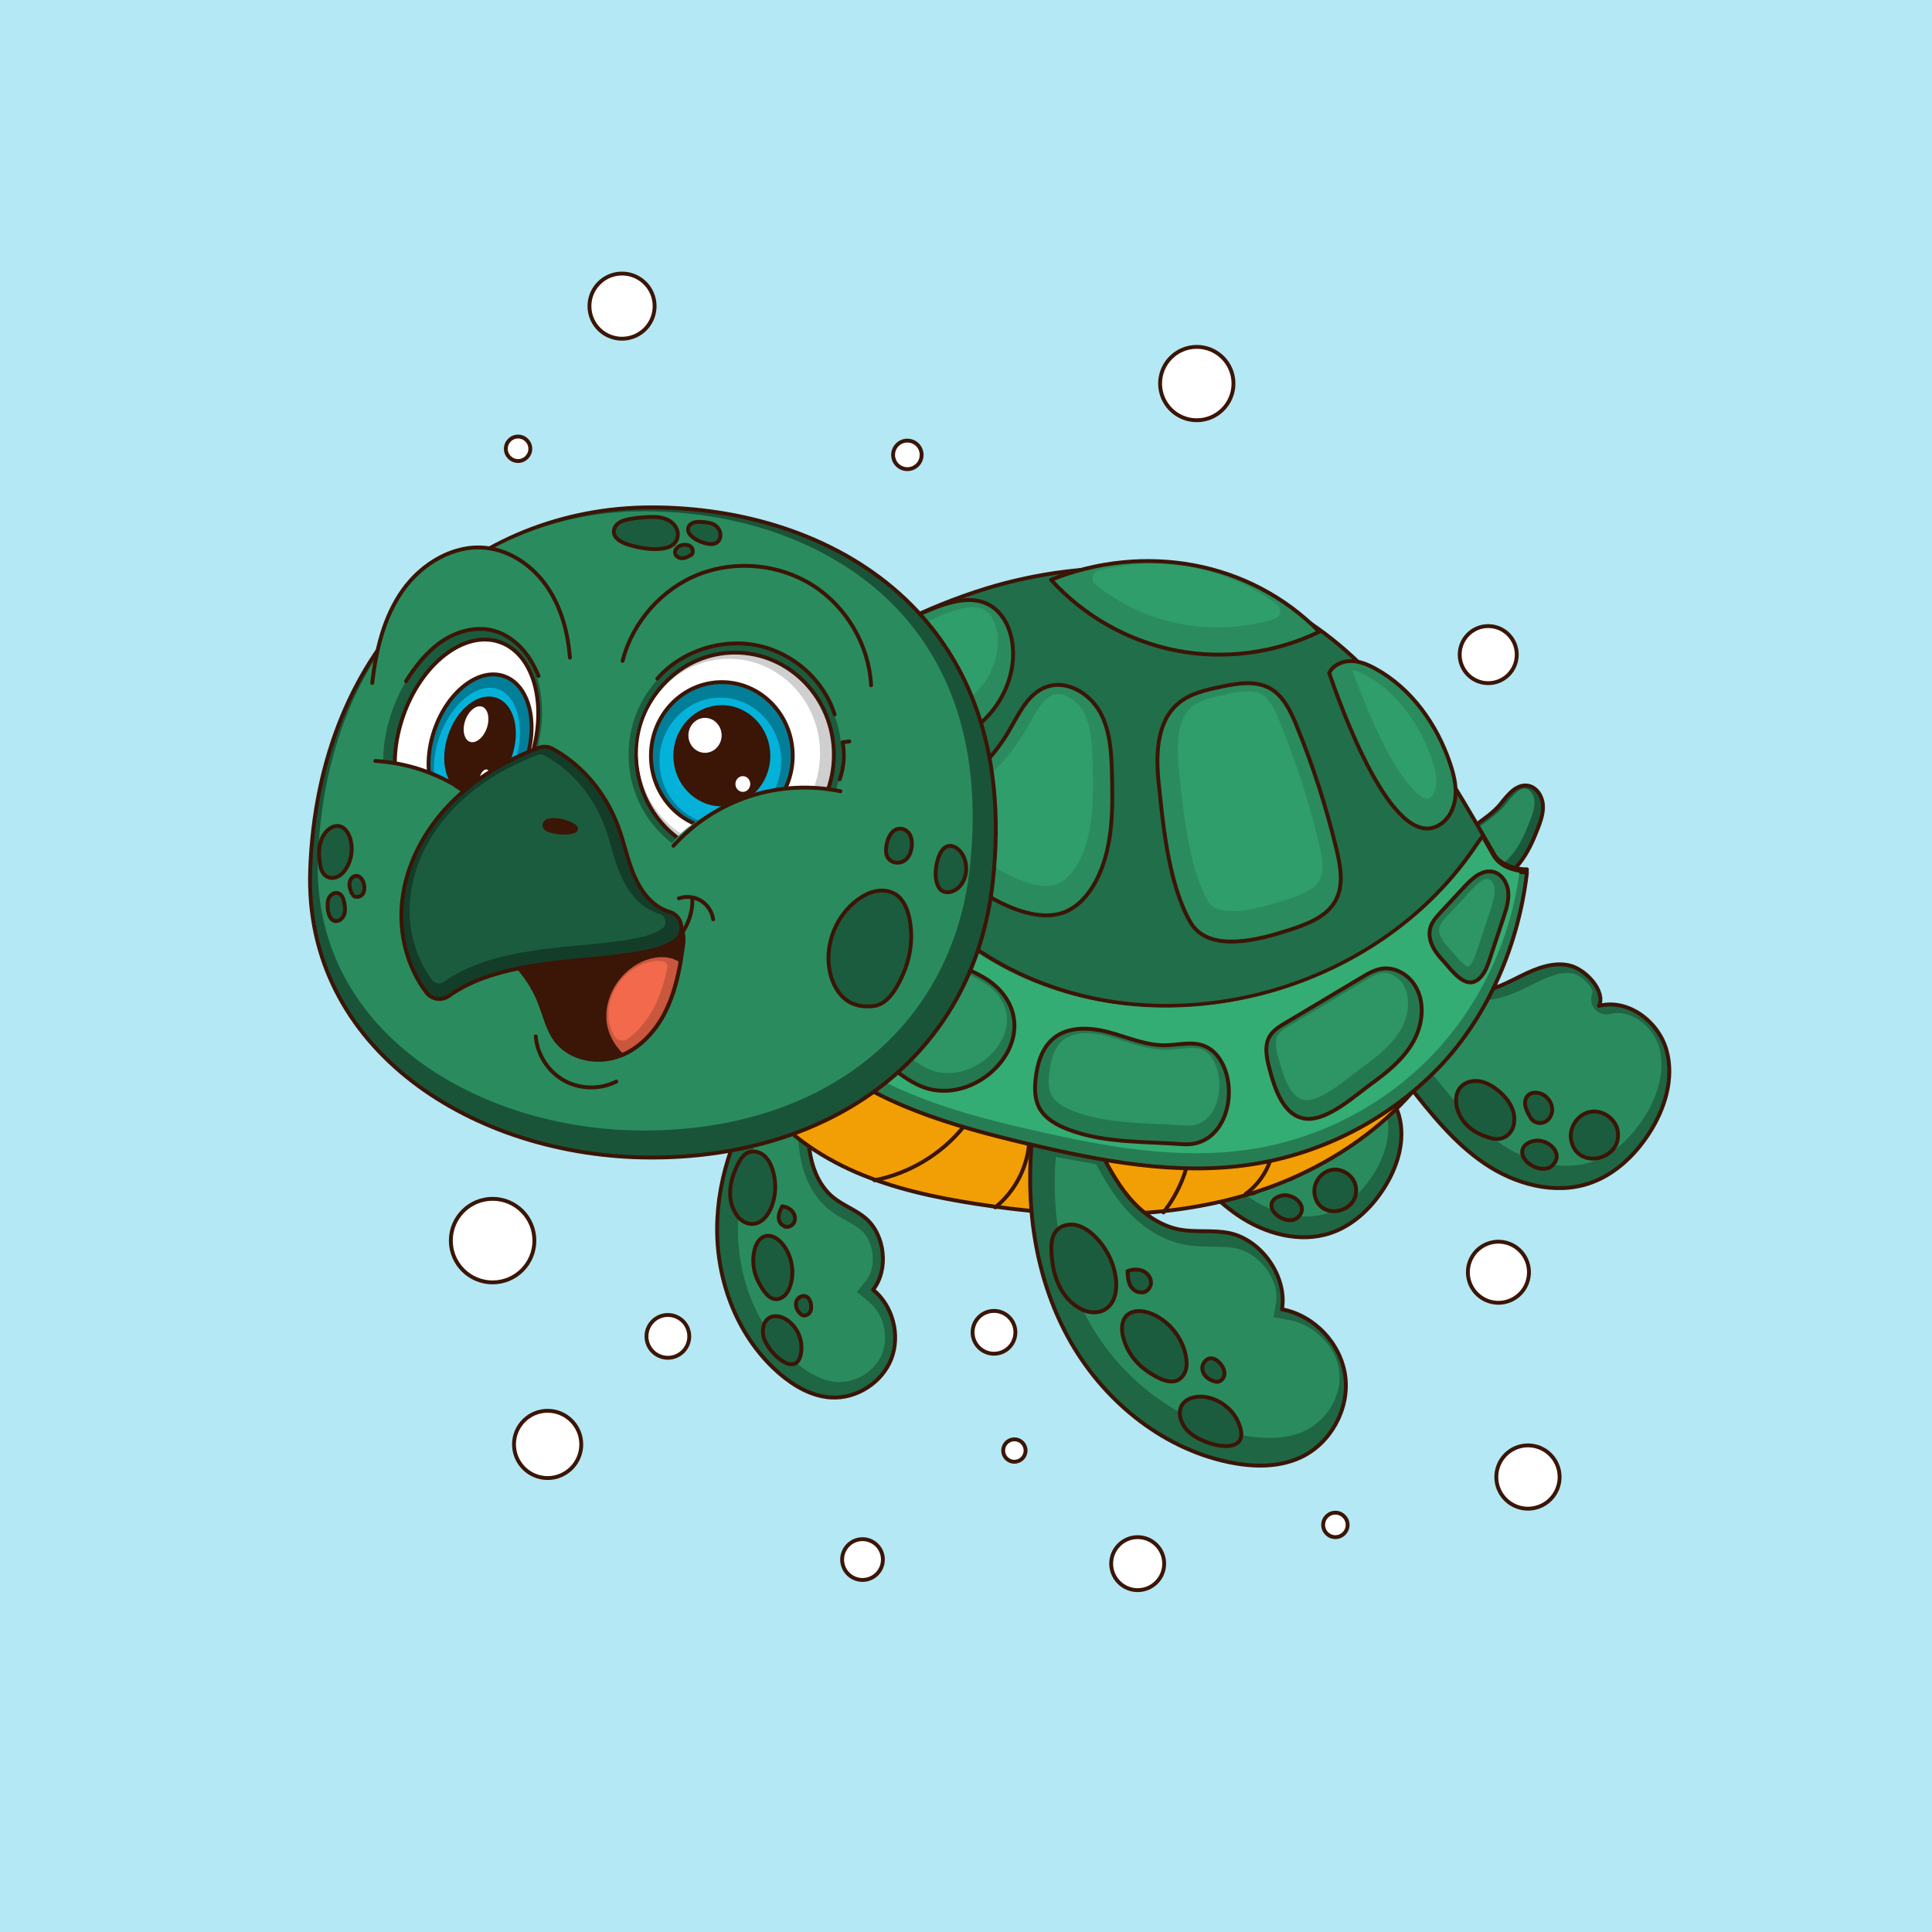 <?xml version="1.0" encoding="UTF-8" standalone="no" ?>
<!DOCTYPE svg PUBLIC "-//W3C//DTD SVG 1.1//EN" "http://www.w3.org/Graphics/SVG/1.1/DTD/svg11.dtd">
<svg xmlns="http://www.w3.org/2000/svg" xmlns:xlink="http://www.w3.org/1999/xlink" version="1.1" width="1080" height="1080" viewBox="0 0 1080 1080" xml:space="preserve">
<rect x="0" y="0" width="1080" height="1080" fill="#808080" stroke="none"/>
<desc>Created with Fabric.js 5.2.4</desc>
<defs>
</defs>
<g transform="matrix(1 0 0 1 540 540)" id="4d336bbb-87c2-4afe-a32a-fccfc44a33bb"  >
</g>
<g transform="matrix(1 0 0 1 540 540)" id="1a48f7d5-e138-494d-9a37-e5b23a5d8d82"  >
<rect style="stroke: none; stroke-width: 1; stroke-dasharray: none; stroke-linecap: butt; stroke-dashoffset: 0; stroke-linejoin: miter; stroke-miterlimit: 4; fill: rgb(255,255,255); fill-rule: nonzero; opacity: 1; visibility: hidden;" vector-effect="non-scaling-stroke"  x="-540" y="-540" rx="0" ry="0" width="1080" height="1080" />
</g>
<g transform="matrix(2.16 0 0 2.16 540 540)" id="BACKGROUND"  >
<rect style="stroke: none; stroke-width: 1; stroke-dasharray: none; stroke-linecap: butt; stroke-dashoffset: 0; stroke-linejoin: miter; stroke-miterlimit: 4; fill: rgb(180,232,244); fill-rule: nonzero; opacity: 1;" vector-effect="non-scaling-stroke"  x="-250" y="-250" rx="0" ry="0" width="500" height="500" />
</g>
<g transform="matrix(2.16 0 0 2.16 855.62 601.63)"  >
<path style="stroke: rgb(59,21,6); stroke-width: 1; stroke-dasharray: none; stroke-linecap: round; stroke-dashoffset: 0; stroke-linejoin: round; stroke-miterlimit: 10; fill: rgb(31,102,68); fill-rule: nonzero; opacity: 1;" vector-effect="non-scaling-stroke"  transform=" translate(-396.12, -278.53)" d="M 364.374 280.641 C 370.275 288.132 376.307 295.746 384.198 301.101 C 392.089 306.456 402.28 309.289 411.315 306.237 C 417.73 304.07 422.942 299.16 426.653 293.496 C 430.859 287.078 433.375 279.04 431.253 271.666 C 429.13 264.292 421.259 258.384 413.833 260.316 C 415.613 256.449 410.277 250.781 406.125 249.843 C 401.973 248.905 397.704 250.571 393.884 252.45 C 390.064 254.329 386.192 256.503 381.938 256.657 C 377.524 256.817 373.105 254.762 368.792 255.715 C 363.569 256.869 360.11 262.443 360.213 267.791 C 360.314 273.139 361.064 276.439 364.374 280.641 z" stroke-linecap="round" />
</g>
<g transform="matrix(2.16 0 0 2.16 859.87 597.78)"  >
<path style="stroke: none; stroke-width: 1; stroke-dasharray: none; stroke-linecap: butt; stroke-dashoffset: 0; stroke-linejoin: miter; stroke-miterlimit: 4; fill: rgb(42,140,94); fill-rule: nonzero; opacity: 1;" vector-effect="non-scaling-stroke"  transform=" translate(-398.09, -276.75)" d="M 405.45 301.709 C 399.886 301.709 393.838 299.686 388.423 296.011 C 380.973 290.956 375.138 283.549 369.495 276.385 C 366.996 273.215 366.286 270.969 366.189 265.934 C 366.117 262.151 368.558 258.52 371.632 257.84 C 372.116 257.734 372.64 257.682 373.234 257.682 C 374.556 257.682 376.03 257.943 377.589 258.219 C 379.439 258.547 381.353 258.886 383.416 258.886 C 383.63 258.886 383.845 258.882 384.059 258.874 C 388.718 258.705 392.801 256.666 396.403 254.866 L 397.627 254.258 C 400.106 253.039 402.996 251.793 405.626 251.793 C 406.182 251.793 406.719 251.851 407.221 251.964 C 409.531 252.485 412.336 255.78 412.161 256.91 C 411.515 258.314 411.743 259.941 412.735 261.127 C 413.501 262.042 414.626 262.538 415.787 262.538 C 416.13 262.538 416.477 262.495 416.817 262.406 C 417.432 262.246 418.071 262.165 418.717 262.165 C 423.199 262.165 427.985 266.124 429.386 270.991 C 430.946 276.41 429.451 283.165 425.284 289.522 C 422.727 293.424 418.349 298.525 412.011 300.666 C 409.962 301.358 407.754 301.709 405.45 301.709 C 405.451 301.709 405.451 301.709 405.45 301.709 z" stroke-linecap="round" />
</g>
<g transform="matrix(2.16 0 0 2.16 830.24 620.47)"  >
<path style="stroke: rgb(59,21,6); stroke-width: 1; stroke-dasharray: none; stroke-linecap: round; stroke-dashoffset: 0; stroke-linejoin: round; stroke-miterlimit: 10; fill: rgb(28,92,62); fill-rule: nonzero; opacity: 1;" vector-effect="non-scaling-stroke"  transform=" translate(-384.37, -287.25)" d="M 377.371 287.651 C 376.584 285.571 376.536 283.003 378.012 281.34 C 379.176 280.028 381.087 279.552 382.821 279.812 C 384.555 280.072 386.132 280.979 387.511 282.062 C 389.665 283.754 391.51 286.073 391.852 288.791 C 392.355 292.791 389.531 295.546 385.921 294.568 C 382.114 293.535 378.837 291.529 377.371 287.651 z" stroke-linecap="round" />
</g>
<g transform="matrix(2.16 0 0 2.16 860.58 645.48)"  >
<path style="stroke: rgb(59,21,6); stroke-width: 1; stroke-dasharray: none; stroke-linecap: round; stroke-dashoffset: 0; stroke-linejoin: round; stroke-miterlimit: 10; fill: rgb(28,92,62); fill-rule: nonzero; opacity: 1;" vector-effect="non-scaling-stroke"  transform=" translate(-398.42, -298.83)" d="M 393.965 297.909 C 394.124 296.274 395.949 295.314 397.587 295.189 C 400.928 294.935 404.948 298.686 401.66 301.709 C 399.279 303.897 393.654 301.105 393.965 297.909 z" stroke-linecap="round" />
</g>
<g transform="matrix(2.16 0 0 2.16 860.11 619.29)"  >
<path style="stroke: rgb(59,21,6); stroke-width: 1; stroke-dasharray: none; stroke-linecap: round; stroke-dashoffset: 0; stroke-linejoin: round; stroke-miterlimit: 10; fill: rgb(28,92,62); fill-rule: nonzero; opacity: 1;" vector-effect="non-scaling-stroke"  transform=" translate(-398.2, -286.71)" d="M 395.865 288.836 C 395.424 288.042 394.977 287.234 394.782 286.346 C 394.586 285.459 394.674 284.466 395.225 283.744 C 396.266 282.382 398.487 282.584 399.848 283.626 C 400.927 284.452 401.684 285.74 401.714 287.098 C 401.743 288.457 400.973 289.842 399.732 290.395 C 398.491 290.948 396.849 290.523 396.151 289.357" stroke-linecap="round" />
</g>
<g transform="matrix(2.16 0 0 2.16 891.29 634.5)"  >
<path style="stroke: rgb(59,21,6); stroke-width: 1; stroke-dasharray: none; stroke-linecap: round; stroke-dashoffset: 0; stroke-linejoin: round; stroke-miterlimit: 10; fill: rgb(28,92,62); fill-rule: nonzero; opacity: 1;" vector-effect="non-scaling-stroke"  transform=" translate(-412.63, -293.75)" d="M 406.566 294.725 C 406.124 291.596 408.451 288.318 411.558 287.744 C 414.665 287.171 418.03 289.439 418.624 292.543 C 420.113 300.334 407.751 303.104 406.566 294.725 z" stroke-linecap="round" />
</g>
<g transform="matrix(2.16 0 0 2.16 714.87 636.37)"  >
<path style="stroke: rgb(59,21,6); stroke-width: 1; stroke-dasharray: none; stroke-linecap: round; stroke-dashoffset: 0; stroke-linejoin: round; stroke-miterlimit: 10; fill: rgb(31,102,68); fill-rule: nonzero; opacity: 1;" vector-effect="non-scaling-stroke"  transform=" translate(-330.96, -294.62)" d="M 302.909 296.48 C 308.124 303.1 313.455 309.829 320.428 314.561 C 327.401 319.293 336.408 321.797 344.392 319.1 C 350.062 317.185 354.667 312.846 357.947 307.84 C 361.663 302.168 363.888 295.064 362.012 288.548 C 360.136 282.031 353.18 276.81 346.617 278.518 C 348.19 275.101 343.475 270.092 339.805 269.262 C 336.136 268.433 332.363 269.906 328.987 271.566 C 325.612 273.226 322.189 275.148 318.43 275.284 C 314.53 275.425 310.624 273.61 306.813 274.452 C 302.197 275.472 299.141 280.398 299.231 285.124 C 299.321 289.851 299.983 292.767 302.909 296.48 z" stroke-linecap="round" />
</g>
<g transform="matrix(2.16 0 0 2.16 716.14 633.38)"  >
<path style="stroke: none; stroke-width: 1; stroke-dasharray: none; stroke-linecap: butt; stroke-dashoffset: 0; stroke-linejoin: miter; stroke-miterlimit: 4; fill: rgb(42,140,94); fill-rule: nonzero; opacity: 1;" vector-effect="non-scaling-stroke"  transform=" translate(-331.55, -293.23)" d="M 338.054 314.822 C 333.228 314.822 327.976 313.062 323.267 309.866 C 316.747 305.442 311.611 298.924 306.643 292.62 C 304.511 289.913 303.905 287.987 303.823 283.663 C 303.764 280.582 305.8 277.518 308.268 276.974 C 308.663 276.886 309.092 276.844 309.583 276.844 C 310.711 276.844 311.994 277.072 313.353 277.312 C 314.931 277.591 316.719 277.909 318.583 277.909 C 318.778 277.909 318.973 277.906 319.168 277.898 C 323.386 277.745 327.041 275.918 330.267 274.308 L 331.346 273.771 C 333.488 272.717 335.98 271.64 338.209 271.64 C 338.673 271.64 339.101 271.686 339.517 271.78 C 341.227 272.167 343.409 274.588 343.517 275.598 C 342.946 276.971 343.183 278.555 344.144 279.702 C 344.915 280.622 346.043 281.134 347.21 281.134 C 347.545 281.134 347.884 281.092 348.218 281.005 C 348.723 280.873 349.249 280.807 349.781 280.807 C 353.548 280.807 357.577 284.155 358.761 288.27 C 360.102 292.929 358.802 298.758 355.195 304.263 C 352.975 307.651 349.18 312.077 343.706 313.925 C 341.942 314.521 340.042 314.822 338.054 314.822 L 338.054 314.822 z" stroke-linecap="round" />
</g>
<g transform="matrix(2.16 0 0 2.16 692.44 653.02)"  >
<path style="stroke: rgb(59,21,6); stroke-width: 1; stroke-dasharray: none; stroke-linecap: round; stroke-dashoffset: 0; stroke-linejoin: round; stroke-miterlimit: 10; fill: rgb(28,92,62); fill-rule: nonzero; opacity: 1;" vector-effect="non-scaling-stroke"  transform=" translate(-320.58, -302.32)" d="M 314.394 302.675 C 313.699 300.837 313.656 298.568 314.96 297.098 C 315.988 295.939 317.677 295.517 319.21 295.747 C 320.743 295.977 322.136 296.778 323.354 297.735 C 325.257 299.23 326.888 301.28 327.19 303.681 C 327.634 307.216 325.139 309.651 321.948 308.786 C 318.586 307.875 315.69 306.102 314.394 302.675 z" stroke-linecap="round" />
</g>
<g transform="matrix(2.16 0 0 2.16 719.26 675.13)"  >
<path style="stroke: rgb(59,21,6); stroke-width: 1; stroke-dasharray: none; stroke-linecap: round; stroke-dashoffset: 0; stroke-linejoin: round; stroke-miterlimit: 10; fill: rgb(28,92,62); fill-rule: nonzero; opacity: 1;" vector-effect="non-scaling-stroke"  transform=" translate(-332.99, -312.56)" d="M 329.059 311.741 C 329.2 310.296 330.812 309.448 332.26 309.338 C 335.212 309.113 338.765 312.428 335.859 315.1 C 333.756 317.032 328.784 314.565 329.059 311.741 z" stroke-linecap="round" />
</g>
<g transform="matrix(2.16 0 0 2.16 718.86 651.98)"  >
<path style="stroke: rgb(59,21,6); stroke-width: 1; stroke-dasharray: none; stroke-linecap: round; stroke-dashoffset: 0; stroke-linejoin: round; stroke-miterlimit: 10; fill: rgb(28,92,62); fill-rule: nonzero; opacity: 1;" vector-effect="non-scaling-stroke"  transform=" translate(-332.8, -301.84)" d="M 330.738 303.723 C 330.348 303.021 329.954 302.307 329.781 301.523 C 329.608 300.739 329.685 299.861 330.173 299.223 C 331.093 298.019 333.056 298.198 334.259 299.119 C 335.213 299.849 335.882 300.987 335.908 302.188 C 335.934 303.389 335.253 304.613 334.156 305.101 C 333.059 305.59 331.608 305.214 330.991 304.184" stroke-linecap="round" />
</g>
<g transform="matrix(2.16 0 0 2.16 746.4 665.42)"  >
<path style="stroke: rgb(59,21,6); stroke-width: 1; stroke-dasharray: none; stroke-linecap: round; stroke-dashoffset: 0; stroke-linejoin: round; stroke-miterlimit: 10; fill: rgb(28,92,62); fill-rule: nonzero; opacity: 1;" vector-effect="non-scaling-stroke"  transform=" translate(-345.55, -308.06)" d="M 340.195 308.927 C 339.804 306.162 341.861 303.264 344.607 302.758 C 347.353 302.251 350.327 304.256 350.851 306.999 C 352.167 313.883 341.242 316.332 340.195 308.927 z" stroke-linecap="round" />
</g>
<g transform="matrix(2.16 0 0 2.16 450.64 691.61)"  >
<path style="stroke: rgb(59,21,6); stroke-width: 1; stroke-dasharray: none; stroke-linecap: round; stroke-dashoffset: 0; stroke-linejoin: round; stroke-miterlimit: 10; fill: rgb(31,102,68); fill-rule: nonzero; opacity: 1;" vector-effect="non-scaling-stroke"  transform=" translate(-208.63, -320.19)" d="M 209.223 287.033 C 209.098 291.116 208.977 295.242 209.775 299.249 C 210.573 303.256 212.383 307.192 215.525 309.803 C 218.125 311.963 221.464 313.093 224.032 315.292 C 229.06 319.596 230.048 328.572 225.961 333.778 C 231.074 337.958 233.061 345.556 230.65 351.705 C 228.239 357.853 221.617 362.075 215.025 361.666 C 210.079 361.359 205.544 358.731 201.784 355.504 C 191.116 346.347 185.538 332.036 185.588 317.977 C 185.638 303.918 190.947 290.187 199.041 278.692 L 209.223 287.033 z" stroke-linecap="round" />
</g>
<g transform="matrix(2.16 0 0 2.16 453.63 693.66)"  >
<path style="stroke: none; stroke-width: 1; stroke-dasharray: none; stroke-linecap: butt; stroke-dashoffset: 0; stroke-linejoin: miter; stroke-miterlimit: 4; fill: rgb(42,140,94); fill-rule: nonzero; opacity: 1;" vector-effect="non-scaling-stroke"  transform=" translate(-210.01, -321.14)" d="M 217.296 357.692 C 217.084 357.692 216.871 357.685 216.658 357.672 C 213.21 357.458 209.549 355.707 205.774 352.467 C 196.457 344.471 190.924 331.582 190.973 317.99 C 191.012 306.974 194.66 295.257 201.313 284.589 L 206.553 288.882 C 206.462 292.513 206.482 296.241 207.236 300.028 C 207.991 303.821 209.839 309.128 214.353 312.879 C 215.912 314.173 217.552 315.09 219.139 315.977 C 220.512 316.745 221.809 317.469 222.815 318.33 C 226.244 321.265 226.942 327.814 224.2 331.308 L 221.778 334.392 L 224.814 336.874 C 228.587 339.958 230.09 345.706 228.311 350.243 C 226.618 354.56 221.986 357.692 217.296 357.692 z" stroke-linecap="round" />
</g>
<g transform="matrix(2.16 0 0 2.16 420.76 663.95)"  >
<path style="stroke: rgb(59,21,6); stroke-width: 1; stroke-dasharray: none; stroke-linecap: round; stroke-dashoffset: 0; stroke-linejoin: round; stroke-miterlimit: 10; fill: rgb(28,92,62); fill-rule: nonzero; opacity: 1;" vector-effect="non-scaling-stroke"  transform=" translate(-194.8, -307.39)" d="M 191.064 301.104 C 191.681 299.911 192.495 298.707 193.746 298.22 C 195.073 297.704 196.639 298.145 197.728 299.062 C 198.817 299.979 199.49 301.303 199.932 302.657 C 200.956 305.79 200.86 309.276 199.665 312.348 C 198.84 314.47 197.198 316.576 194.929 316.758 C 193.257 316.892 191.635 315.892 190.682 314.511 C 187.831 310.382 188.913 305.266 191.064 301.104 z" stroke-linecap="round" />
</g>
<g transform="matrix(2.16 0 0 2.16 432.01 708.53)"  >
<path style="stroke: rgb(59,21,6); stroke-width: 1; stroke-dasharray: none; stroke-linecap: round; stroke-dashoffset: 0; stroke-linejoin: round; stroke-miterlimit: 10; fill: rgb(28,92,62); fill-rule: nonzero; opacity: 1;" vector-effect="non-scaling-stroke"  transform=" translate(-200.01, -328.02)" d="M 195.301 323.383 C 195.675 321.938 196.474 320.434 197.889 319.96 C 199.636 319.376 201.479 320.62 202.617 322.068 C 204.927 325.01 205.675 329.11 204.553 332.678 C 204.265 333.594 203.849 334.493 203.178 335.18 C 202.506 335.867 201.547 336.318 200.593 336.21 C 198.448 335.967 196.711 332.745 195.926 330.939 C 194.899 328.582 194.656 325.877 195.301 323.383 z" stroke-linecap="round" />
</g>
<g transform="matrix(2.16 0 0 2.16 437.25 749.2)"  >
<path style="stroke: rgb(59,21,6); stroke-width: 1; stroke-dasharray: none; stroke-linecap: round; stroke-dashoffset: 0; stroke-linejoin: round; stroke-miterlimit: 10; fill: rgb(28,92,62); fill-rule: nonzero; opacity: 1;" vector-effect="non-scaling-stroke"  transform=" translate(-202.43, -346.85)" d="M 197.507 345.496 C 197.28 343.921 197.588 342.097 198.886 341.177 C 200.348 340.14 202.436 340.694 203.883 341.752 C 206.258 343.489 207.634 346.505 207.39 349.437 C 206.697 357.768 198.122 349.758 197.507 345.496 z" stroke-linecap="round" />
</g>
<g transform="matrix(2.16 0 0 2.16 449.21 729.91)"  >
<path style="stroke: rgb(59,21,6); stroke-width: 1; stroke-dasharray: none; stroke-linecap: round; stroke-dashoffset: 0; stroke-linejoin: round; stroke-miterlimit: 10; fill: rgb(28,92,62); fill-rule: nonzero; opacity: 1;" vector-effect="non-scaling-stroke"  transform=" translate(-207.97, -337.92)" d="M 207.02 339.867 C 206.241 339.083 205.765 337.91 206.085 336.852 C 206.405 335.794 207.703 335.054 208.688 335.554 C 209.343 335.886 209.688 336.624 209.846 337.341 C 210.026 338.163 210 339.089 209.498 339.764 C 208.996 340.44 207.909 340.704 207.289 340.135" stroke-linecap="round" />
</g>
<g transform="matrix(2.16 0 0 2.16 439.84 680.07)"  >
<path style="stroke: rgb(59,21,6); stroke-width: 1; stroke-dasharray: none; stroke-linecap: round; stroke-dashoffset: 0; stroke-linejoin: round; stroke-miterlimit: 10; fill: rgb(28,92,62); fill-rule: nonzero; opacity: 1;" vector-effect="non-scaling-stroke"  transform=" translate(-203.63, -314.85)" d="M 202.829 317.231 C 201.941 316.878 201.492 315.832 201.536 314.878 C 201.58 313.924 202.011 313.036 202.434 312.179 C 203.438 312.323 204.431 312.763 205.075 313.547 C 205.719 314.331 205.948 315.488 205.49 316.394 C 205.032 317.299 203.824 317.799 202.919 317.341" stroke-linecap="round" />
</g>
<g transform="matrix(2.16 0 0 2.16 616.31 588.87)"  >
<path style="stroke: rgb(59,21,6); stroke-width: 1; stroke-dasharray: none; stroke-linecap: round; stroke-dashoffset: 0; stroke-linejoin: round; stroke-miterlimit: 10; fill: rgb(242,159,5); fill-rule: nonzero; opacity: 1;" vector-effect="non-scaling-stroke"  transform=" translate(-285.33, -272.62)" d="M 377.297 264.205 C 367.768 286.193 346.719 301.809 323.816 308.863 C 300.913 315.917 276.274 315.248 252.596 311.558 C 242.007 309.908 231.428 307.643 221.589 303.394 C 211.75 299.145 202.629 292.793 196.35 284.108 C 186.229 270.109 203.806 250.031 218.729 241.33 C 233.652 232.629 251.583 230.804 268.856 230.986 C 293.942 231.25 318.983 235.351 342.842 243.103 C 355.557 247.234 369.977 253.018 377.297 264.205 z" stroke-linecap="round" />
</g>
<g transform="matrix(2.16 0 0 2.16 513.75 644.81)"  >
<path style="stroke: rgb(59,21,6); stroke-width: 1; stroke-dasharray: none; stroke-linecap: round; stroke-dashoffset: 0; stroke-linejoin: round; stroke-miterlimit: 10; fill: none; fill-rule: nonzero; opacity: 1;" vector-effect="non-scaling-stroke"  transform=" translate(-237.85, -298.52)" d="M 226.307 305.446 C 235.298 303.71 243.624 298.716 249.39 291.601" stroke-linecap="round" />
</g>
<g transform="matrix(2.16 0 0 2.16 565.76 657.57)"  >
<path style="stroke: rgb(59,21,6); stroke-width: 1; stroke-dasharray: none; stroke-linecap: round; stroke-dashoffset: 0; stroke-linejoin: round; stroke-miterlimit: 10; fill: none; fill-rule: nonzero; opacity: 1;" vector-effect="non-scaling-stroke"  transform=" translate(-261.93, -304.43)" d="M 257.565 312.469 C 262.441 308.543 265.656 302.616 266.287 296.388" stroke-linecap="round" />
</g>
<g transform="matrix(2.16 0 0 2.16 656.7 665.6)"  >
<path style="stroke: rgb(59,21,6); stroke-width: 1; stroke-dasharray: none; stroke-linecap: round; stroke-dashoffset: 0; stroke-linejoin: round; stroke-miterlimit: 10; fill: none; fill-rule: nonzero; opacity: 1;" vector-effect="non-scaling-stroke"  transform=" translate(-304.03, -308.15)" d="M 301.093 313.776 C 303.728 310.434 305.73 306.594 306.961 302.52" stroke-linecap="round" />
</g>
<g transform="matrix(2.16 0 0 2.16 703.18 658.1)"  >
<path style="stroke: rgb(59,21,6); stroke-width: 1; stroke-dasharray: none; stroke-linecap: round; stroke-dashoffset: 0; stroke-linejoin: round; stroke-miterlimit: 10; fill: none; fill-rule: nonzero; opacity: 1;" vector-effect="non-scaling-stroke"  transform=" translate(-325.55, -304.68)" d="M 322.351 309.004 C 325.305 306.87 327.571 303.8 328.74 300.349" stroke-linecap="round" />
</g>
<g transform="matrix(2.16 0 0 2.16 664.09 726.28)"  >
<path style="stroke: rgb(59,21,6); stroke-width: 1; stroke-dasharray: none; stroke-linecap: round; stroke-dashoffset: 0; stroke-linejoin: round; stroke-miterlimit: 10; fill: rgb(31,102,68); fill-rule: nonzero; opacity: 1;" vector-effect="non-scaling-stroke"  transform=" translate(-307.45, -336.24)" d="M 283.945 296.326 C 286.329 301.021 288.742 305.762 292.121 309.801 C 295.5 313.84 299.982 317.173 305.15 318.183 C 309.426 319.019 313.902 318.233 318.165 319.131 C 326.513 320.891 333.181 330.432 331.776 338.847 C 340.143 340.414 347.089 347.779 348.163 356.224 C 349.237 364.669 344.358 373.538 336.649 377.151 C 330.865 379.862 324.112 379.693 317.863 378.368 C 300.135 374.607 284.979 361.869 276.343 345.937 C 267.708 330.005 265.223 311.193 267.271 293.187 L 283.945 296.326 z" stroke-linecap="round" />
</g>
<g transform="matrix(2.16 0 0 2.16 669.22 725.3)"  >
<path style="stroke: none; stroke-width: 1; stroke-dasharray: none; stroke-linecap: butt; stroke-dashoffset: 0; stroke-linejoin: miter; stroke-miterlimit: 4; fill: rgb(42,140,94); fill-rule: nonzero; opacity: 1;" vector-effect="non-scaling-stroke"  transform=" translate(-309.82, -335.79)" d="M 328.52 372.134 C 326.214 372.134 323.707 371.867 321.068 371.341 C 305.26 368.189 290.743 357.503 282.235 342.754 C 273.463 327.547 272.307 311.421 273.222 299.439 L 283.646 301.283 C 285.834 305.296 288.186 309.364 291.427 313.004 C 294.505 316.46 299.662 320.853 306.756 322.157 C 309.215 322.608 311.584 322.629 313.875 322.649 C 315.961 322.667 317.932 322.684 319.713 323.037 C 326.06 324.294 331.256 331.342 330.204 337.266 L 329.559 340.9 L 333.413 341.578 C 340.059 342.748 345.716 348.383 346.569 354.686 C 347.423 360.989 343.448 367.774 337.326 370.47 C 334.82 371.574 331.857 372.134 328.52 372.134 z" stroke-linecap="round" />
</g>
<g transform="matrix(2.16 0 0 2.16 605.88 709.08)"  >
<path style="stroke: rgb(59,21,6); stroke-width: 1; stroke-dasharray: none; stroke-linecap: round; stroke-dashoffset: 0; stroke-linejoin: round; stroke-miterlimit: 10; fill: rgb(28,92,62); fill-rule: nonzero; opacity: 1;" vector-effect="non-scaling-stroke"  transform=" translate(-280.5, -328.28)" d="M 272.106 323.467 C 272.066 321.737 272.242 319.872 273.356 318.547 C 274.538 317.143 276.581 316.673 278.38 317.038 C 280.179 317.402 281.758 318.484 283.095 319.741 C 286.19 322.651 288.237 326.654 288.785 330.867 C 289.164 333.777 288.61 337.174 286.155 338.783 C 284.346 339.968 281.893 339.84 279.962 338.868 C 274.185 335.96 272.246 329.506 272.106 323.467 z" stroke-linecap="round" />
</g>
<g transform="matrix(2.16 0 0 2.16 645.28 752.58)"  >
<path style="stroke: rgb(59,21,6); stroke-width: 1; stroke-dasharray: none; stroke-linecap: round; stroke-dashoffset: 0; stroke-linejoin: round; stroke-miterlimit: 10; fill: rgb(28,92,62); fill-rule: nonzero; opacity: 1;" vector-effect="non-scaling-stroke"  transform=" translate(-298.74, -348.41)" d="M 290.673 346.047 C 290.202 344.182 290.176 341.986 291.484 340.576 C 293.098 338.835 295.953 339.102 298.135 340.037 C 302.566 341.936 305.948 346.111 306.884 350.84 C 307.125 352.055 307.21 353.328 306.875 354.52 C 306.54 355.712 305.734 356.816 304.588 357.284 C 302.012 358.335 298.055 355.764 296.05 354.208 C 293.432 352.175 291.486 349.266 290.673 346.047 z" stroke-linecap="round" />
</g>
<g transform="matrix(2.16 0 0 2.16 676.72 794.55)"  >
<path style="stroke: rgb(59,21,6); stroke-width: 1; stroke-dasharray: none; stroke-linecap: round; stroke-dashoffset: 0; stroke-linejoin: round; stroke-miterlimit: 10; fill: rgb(28,92,62); fill-rule: nonzero; opacity: 1;" vector-effect="non-scaling-stroke"  transform=" translate(-313.3, -367.85)" d="M 306.84 369.693 C 305.609 368.052 304.83 365.799 305.729 363.955 C 306.742 361.878 309.445 361.213 311.736 361.516 C 315.496 362.013 318.917 364.573 320.454 368.04 C 324.822 377.891 310.171 374.134 306.84 369.693 z" stroke-linecap="round" />
</g>
<g transform="matrix(2.16 0 0 2.16 678.27 765.89)"  >
<path style="stroke: rgb(59,21,6); stroke-width: 1; stroke-dasharray: none; stroke-linecap: round; stroke-dashoffset: 0; stroke-linejoin: round; stroke-miterlimit: 10; fill: rgb(28,92,62); fill-rule: nonzero; opacity: 1;" vector-effect="non-scaling-stroke"  transform=" translate(-314.01, -354.58)" d="M 314.119 357.445 C 312.754 357.039 311.489 356.008 311.197 354.613 C 310.905 353.219 311.915 351.579 313.339 351.535 C 314.285 351.506 315.132 352.127 315.753 352.84 C 316.465 353.659 317.008 354.722 316.857 355.796 C 316.706 356.871 315.641 357.841 314.588 357.581" stroke-linecap="round" />
</g>
<g transform="matrix(2.16 0 0 2.16 636.86 716.1)"  >
<path style="stroke: rgb(59,21,6); stroke-width: 1; stroke-dasharray: none; stroke-linecap: round; stroke-dashoffset: 0; stroke-linejoin: round; stroke-miterlimit: 10; fill: rgb(28,92,62); fill-rule: nonzero; opacity: 1;" vector-effect="non-scaling-stroke"  transform=" translate(-294.84, -331.53)" d="M 295.383 334.434 C 294.161 334.583 293.006 333.679 292.465 332.572 C 291.925 331.466 291.863 330.195 291.812 328.964 C 293.037 328.506 294.432 328.39 295.645 328.879 C 296.858 329.368 297.833 330.535 297.875 331.842 C 297.916 333.149 296.859 334.461 295.552 334.502" stroke-linecap="round" />
</g>
<g transform="matrix(2.16 0 0 2.16 835.29 467)"  >
<path style="stroke: rgb(59,21,6); stroke-width: 1; stroke-dasharray: none; stroke-linecap: round; stroke-dashoffset: 0; stroke-linejoin: round; stroke-miterlimit: 10; fill: rgb(27,89,60); fill-rule: nonzero; opacity: 1;" vector-effect="non-scaling-stroke"  transform=" translate(-386.71, -216.21)" d="M 388.385 208.027 C 390.216 205.701 392.467 202.875 395.391 203.332 C 397.557 203.67 399.049 205.868 399.283 208.047 C 399.517 210.227 398.775 212.383 397.982 214.427 C 396.712 217.699 395.255 220.952 393.037 223.671 C 390.819 226.39 387.743 228.553 384.267 229.044 C 379.547 229.71 372.057 226.336 374.601 220.6 C 376.677 215.921 384.986 212.346 388.385 208.027 z" stroke-linecap="round" />
</g>
<g transform="matrix(2.16 0 0 2.16 834.86 464.44)"  >
<path style="stroke: none; stroke-width: 1; stroke-dasharray: none; stroke-linecap: butt; stroke-dashoffset: 0; stroke-linejoin: miter; stroke-miterlimit: 4; fill: rgb(42,140,94); fill-rule: nonzero; opacity: 1;" vector-effect="non-scaling-stroke"  transform=" translate(-386.51, -215.02)" d="M 382.831 225.942 C 380.18 225.942 377.388 224.722 376.335 223.104 C 375.775 222.243 375.742 221.329 376.232 220.226 C 377.189 218.068 380.183 215.904 383.079 213.81 C 385.554 212.021 388.113 210.17 389.759 208.078 C 391.081 206.398 392.893 204.098 394.568 204.098 C 394.672 204.098 394.778 204.106 394.885 204.123 C 396.092 204.312 396.957 205.772 397.097 207.075 C 397.284 208.817 396.619 210.72 395.92 212.518 C 394.756 215.517 393.39 218.648 391.289 221.222 C 389.149 223.844 386.486 225.497 383.79 225.878 C 383.491 225.92 383.168 225.942 382.831 225.942 z" stroke-linecap="round" />
</g>
<g transform="matrix(2.16 0 0 2.16 626.25 484.56)"  >
<path style="stroke: rgb(59,21,6); stroke-width: 1; stroke-dasharray: none; stroke-linecap: round; stroke-dashoffset: 0; stroke-linejoin: round; stroke-miterlimit: 10; fill: rgb(33,110,74); fill-rule: nonzero; opacity: 1;" vector-effect="non-scaling-stroke"  transform=" translate(-289.93, -224.33)" d="M 395.168 224.971 C 393.078 243.411 385.218 262.141 372.338 275.501 C 359.458 288.861 342.098 297.821 323.748 300.571 C 304.418 303.481 284.748 299.661 265.718 295.151 C 246.528 290.591 226.828 284.971 211.778 272.221 C 190.908 254.541 183.588 220.851 184.828 193.531 C 192.908 186.841 201.298 180.411 210.038 174.561 C 224.148 165.111 239.188 157.191 255.388 152.251 C 281.628 144.261 311.438 144.861 335.078 158.771 C 356.848 171.581 370.938 193.721 383.628 215.741 C 384.698 217.591 385.758 219.441 386.808 221.281 C 388.168 223.681 392.418 225.101 395.168 224.971 z" stroke-linecap="round" />
</g>
<g transform="matrix(2.16 0 0 2.16 626.25 515.95)"  >
<path style="stroke: rgb(59,21,6); stroke-width: 1; stroke-dasharray: none; stroke-linecap: round; stroke-dashoffset: 0; stroke-linejoin: round; stroke-miterlimit: 10; fill: rgb(38,125,84); fill-rule: nonzero; opacity: 1;" vector-effect="non-scaling-stroke"  transform=" translate(-289.93, -238.86)" d="M 395.168 225.762 C 393.078 244.202 385.218 262.932 372.338 276.292 C 359.458 289.652 342.098 298.612 323.748 301.362 C 304.418 304.272 284.748 300.452 265.718 295.942 C 246.528 291.382 226.828 285.762 211.778 273.012 C 190.908 255.332 183.588 221.642 184.828 194.322 C 192.908 187.632 201.298 181.202 210.038 175.352 C 210.128 175.812 210.198 176.282 210.268 176.772 C 213.378 198.872 223.618 219.522 239.708 235.072 C 248.368 243.442 258.748 250.402 270.088 254.592 C 309.218 269.502 357.628 254.352 381.268 219.792 C 382.018 218.702 382.778 217.572 383.628 216.532 C 384.698 218.382 385.758 220.232 386.808 222.072 C 388.168 224.472 392.418 225.892 395.168 225.762 z" stroke-linecap="round" />
</g>
<g transform="matrix(2.16 0 0 2.16 627.31 515.34)"  >
<path style="stroke: none; stroke-width: 1; stroke-dasharray: none; stroke-linecap: butt; stroke-dashoffset: 0; stroke-linejoin: miter; stroke-miterlimit: 4; fill: rgb(52,173,116); fill-rule: nonzero; opacity: 1;" vector-effect="non-scaling-stroke"  transform=" translate(-290.42, -238.59)" d="M 310.506 298.457 C 296.902 298.579 283.41 296.167 267.338 292.508 C 249.597 288.457 229.415 283.093 214.451 270.643 C 193.584 253.283 186.961 220.511 187.704 195.285 C 195.213 188.982 202.26 183.534 209.144 178.709 C 212.794 200.56 223.422 220.75 239.191 235.721 C 248.484 244.545 259.206 251.297 270.198 255.248 C 280.324 259.004 291.195 260.861 302.489 260.76 C 334.749 260.474 365.413 244.464 382.515 218.981 C 382.515 218.981 384.298 216.556 383.605 217.253 C 384.161 218.202 385.526 220.66 386.078 221.605 C 387.572 224.19 390.37 225.421 393.199 225.858 C 390.896 243.883 382.448 260.626 371.066 272.645 C 358.659 285.746 342.017 294.519 324.208 297.351 C 319.868 298.043 315.258 298.415 310.506 298.457 z" stroke-linecap="round" />
</g>
<g transform="matrix(2.16 0 0 2.16 516.86 378.4)"  >
<path style="stroke: rgb(59,21,6); stroke-width: 1; stroke-dasharray: none; stroke-linecap: round; stroke-dashoffset: 0; stroke-linejoin: round; stroke-miterlimit: 10; fill: rgb(42,140,94); fill-rule: nonzero; opacity: 1;" vector-effect="non-scaling-stroke"  transform=" translate(-239.29, -175.19)" d="M 220.605 183.844 C 222.282 187.821 224.619 191.837 228.473 193.78 C 232.151 195.635 236.569 195.259 240.545 194.183 C 246.739 192.506 252.568 189.152 256.645 184.197 C 260.722 179.242 262.915 172.626 261.979 166.278 C 261.402 162.367 259.462 158.423 255.988 156.536 C 251.669 154.19 246.325 155.569 241.751 157.367 C 235.069 159.995 228.705 163.426 222.83 167.554 C 220.714 169.041 216.653 171.038 216.393 173.853 C 216.181 176.147 219.672 181.631 220.605 183.844 z" stroke-linecap="round" />
</g>
<g transform="matrix(2.16 0 0 2.16 519.13 371.56)"  >
<path style="stroke: none; stroke-width: 1; stroke-dasharray: none; stroke-linecap: butt; stroke-dashoffset: 0; stroke-linejoin: miter; stroke-miterlimit: 4; fill: rgb(47,158,106); fill-rule: nonzero; opacity: 1;" vector-effect="non-scaling-stroke"  transform=" translate(-240.34, -172.02)" d="M 235.481 186.916 C 234.031 186.916 232.786 186.659 231.779 186.151 C 229.711 185.108 227.96 182.752 226.267 178.737 C 225.91 177.89 225.381 176.893 224.77 175.738 C 224.188 174.64 223.091 172.569 222.626 171.332 C 223.293 170.726 224.566 169.913 225.248 169.477 C 225.8 169.124 226.317 168.791 226.761 168.48 C 232.325 164.57 238.339 161.332 244.637 158.854 C 247.591 157.692 249.933 157.127 251.797 157.127 C 252.935 157.127 253.87 157.335 254.657 157.763 C 256.356 158.686 257.671 161.015 258.088 163.84 C 258.781 168.539 257.192 173.778 253.84 177.854 C 250.652 181.728 245.842 184.688 240.295 186.19 C 238.519 186.672 236.9 186.916 235.481 186.916 L 235.481 186.916 z M 222.425 170.663" stroke-linecap="round" />
</g>
<g transform="matrix(2.16 0 0 2.16 662.51 339.78)"  >
<path style="stroke: rgb(59,21,6); stroke-width: 1; stroke-dasharray: none; stroke-linecap: round; stroke-dashoffset: 0; stroke-linejoin: round; stroke-miterlimit: 10; fill: rgb(42,140,94); fill-rule: nonzero; opacity: 1;" vector-effect="non-scaling-stroke"  transform=" translate(-306.72, -157.3)" d="M 341.425 163.483 C 330.062 169.027 316.882 170.768 304.469 168.363 C 292.056 165.958 280.48 159.422 272.009 150.035 C 296.024 140.493 323.29 145.074 341.425 163.483 z" stroke-linecap="round" />
</g>
<g transform="matrix(2.16 0 0 2.16 663.2 332.94)"  >
<path style="stroke: none; stroke-width: 1; stroke-dasharray: none; stroke-linecap: butt; stroke-dashoffset: 0; stroke-linejoin: miter; stroke-miterlimit: 4; fill: rgb(47,158,106); fill-rule: nonzero; opacity: 1;" vector-effect="non-scaling-stroke"  transform=" translate(-307.04, -154.14)" d="M 314.951 162.372 C 311.753 162.372 308.562 162.068 305.468 161.468 C 297.455 159.916 289.885 156.38 283.528 151.298 C 282.179 150.219 282.611 148.04 284.287 147.622 C 288.877 146.479 293.556 145.902 298.27 145.902 C 310.162 145.902 321.349 149.601 330.485 156.446 C 331.883 157.493 331.506 159.648 329.835 160.157 C 325.041 161.616 320.002 162.372 314.951 162.372 z" stroke-linecap="round" />
</g>
<g transform="matrix(2.16 0 0 2.16 778.37 416.34)"  >
<path style="stroke: rgb(59,21,6); stroke-width: 1; stroke-dasharray: none; stroke-linecap: round; stroke-dashoffset: 0; stroke-linejoin: round; stroke-miterlimit: 10; fill: rgb(42,140,94); fill-rule: nonzero; opacity: 1;" vector-effect="non-scaling-stroke"  transform=" translate(-360.36, -192.75)" d="M 343.99 174.175 C 344.986 172.152 347.357 171.074 349.612 171.079 C 351.867 171.083 354.022 171.994 355.998 173.082 C 365.326 178.218 371.902 187.521 375.292 197.616 C 376.228 200.404 376.951 203.337 376.661 206.264 C 376.371 209.19 374.919 212.13 372.365 213.587 C 360.178 220.541 346.707 181.947 343.99 174.175 z" stroke-linecap="round" />
</g>
<g transform="matrix(2.16 0 0 2.16 779.45 410.67)"  >
<path style="stroke: none; stroke-width: 1; stroke-dasharray: none; stroke-linecap: butt; stroke-dashoffset: 0; stroke-linejoin: miter; stroke-miterlimit: 4; fill: rgb(47,158,106); fill-rule: nonzero; opacity: 1;" vector-effect="non-scaling-stroke"  transform=" translate(-360.85, -190.12)" d="M 369.348 206.783 C 369.274 206.783 361.977 206.389 349.985 173.462 C 351.223 173.592 352.613 174.288 353.586 174.824 C 361.12 178.972 367.304 186.898 370.551 196.569 C 371.193 198.478 371.901 200.95 371.685 203.133 C 371.532 204.685 370.808 206.081 369.886 206.607 C 369.576 206.783 369.416 206.783 369.348 206.783 z" stroke-linecap="round" />
</g>
<g transform="matrix(2.16 0 0 2.16 569.02 447.29)"  >
<path style="stroke: rgb(59,21,6); stroke-width: 1; stroke-dasharray: none; stroke-linecap: round; stroke-dashoffset: 0; stroke-linejoin: round; stroke-miterlimit: 10; fill: rgb(42,140,94); fill-rule: nonzero; opacity: 1;" vector-effect="non-scaling-stroke"  transform=" translate(-263.43, -207.08)" d="M 244.621 223.714 C 241.218 220.597 238.008 216.154 239.307 211.725 C 240.396 208.015 244.177 205.923 247.389 203.771 C 252.952 200.043 257.66 195.046 261.05 189.271 C 263.655 184.835 265.963 179.512 270.803 177.768 C 276.025 175.886 281.958 179.408 284.662 184.256 C 287.366 189.104 287.63 194.892 287.774 200.441 C 288.005 209.394 288.016 218.705 284.225 226.819 C 282.6 230.297 280.205 233.546 276.857 235.423 C 267.159 240.858 251.495 230.01 244.621 223.714 z" stroke-linecap="round" />
</g>
<g transform="matrix(2.16 0 0 2.16 569.03 441.58)"  >
<path style="stroke: none; stroke-width: 1; stroke-dasharray: none; stroke-linecap: butt; stroke-dashoffset: 0; stroke-linejoin: miter; stroke-miterlimit: 4; fill: rgb(47,158,106); fill-rule: nonzero; opacity: 1;" vector-effect="non-scaling-stroke"  transform=" translate(-263.44, -204.44)" d="M 270.784 229.262 C 264.035 229.262 254.241 223.107 247.998 217.389 C 245.122 214.754 243.63 212.113 244.105 210.495 C 244.552 208.973 246.822 207.486 249.017 206.049 C 249.406 205.794 249.793 205.54 250.172 205.286 C 256.346 201.148 261.598 195.573 265.361 189.164 C 265.766 188.475 266.164 187.765 266.565 187.05 C 268.4 183.777 270.133 180.685 272.498 179.833 C 272.901 179.688 273.336 179.613 273.787 179.613 C 276.086 179.613 278.884 181.522 280.296 184.052 C 282.354 187.741 282.636 192.52 282.775 197.93 C 283.009 207.024 282.94 215.115 279.694 222.063 C 278.714 224.162 277 226.97 274.412 228.421 C 273.404 228.988 272.218 229.262 270.784 229.262 z" stroke-linecap="round" />
</g>
<g transform="matrix(2.16 0 0 2.16 698.26 454.12)"  >
<path style="stroke: rgb(59,21,6); stroke-width: 1; stroke-dasharray: none; stroke-linecap: round; stroke-dashoffset: 0; stroke-linejoin: round; stroke-miterlimit: 10; fill: rgb(42,140,94); fill-rule: nonzero; opacity: 1;" vector-effect="non-scaling-stroke"  transform=" translate(-323.27, -210.24)" d="M 299.865 202.617 C 299.098 195.263 299.326 186.716 305.007 181.982 C 308.067 179.432 312.139 178.54 316.038 177.728 C 320.176 176.867 324.709 176.055 328.448 178.025 C 332.07 179.934 333.976 183.953 335.53 187.741 C 339.802 198.157 343.271 208.902 345.898 219.85 C 346.945 224.215 347.804 229.048 345.679 233.002 C 343.353 237.328 338.241 239.197 333.568 240.712 C 326.406 243.034 312.832 246.912 308.08 238.664 C 302.435 228.864 301.018 213.667 299.865 202.617 z" stroke-linecap="round" />
</g>
<g transform="matrix(2.16 0 0 2.16 698.84 447.85)"  >
<path style="stroke: none; stroke-width: 1; stroke-dasharray: none; stroke-linecap: butt; stroke-dashoffset: 0; stroke-linejoin: miter; stroke-miterlimit: 4; fill: rgb(47,158,106); fill-rule: nonzero; opacity: 1;" vector-effect="non-scaling-stroke"  transform=" translate(-323.54, -207.34)" d="M 318.987 235.78 C 314.124 235.78 313.072 233.955 312.675 233.267 C 307.752 224.721 306.288 210.627 305.22 200.336 L 305.101 199.196 C 304.231 190.86 305.333 185.536 308.471 182.922 C 310.643 181.112 314.191 180.374 317.32 179.722 C 319.307 179.309 321.399 178.905 323.21 178.905 C 324.524 178.905 325.561 179.115 326.381 179.548 C 328.544 180.688 329.986 183.857 331.168 186.738 C 335.33 196.884 338.738 207.441 341.3 218.116 C 342.108 221.482 342.859 225.279 341.539 227.733 C 340.142 230.329 336.204 231.785 332.29 233.055 C 328.377 234.324 323.329 235.78 318.987 235.78 z" stroke-linecap="round" />
</g>
<g transform="matrix(2.16 0 0 2.16 512.93 560.79)"  >
<path style="stroke: rgb(59,21,6); stroke-width: 1; stroke-dasharray: none; stroke-linecap: round; stroke-dashoffset: 0; stroke-linejoin: round; stroke-miterlimit: 10; fill: rgb(36,120,80); fill-rule: nonzero; opacity: 1;" vector-effect="non-scaling-stroke"  transform=" translate(-237.47, -259.63)" d="M 212.394 255.391 C 212.435 250.222 215.559 245.563 219.197 241.89 C 222.136 238.922 226.121 236.204 230.193 237.129 C 234.306 238.064 236.678 242.233 239.836 245.03 C 245.43 249.985 253.999 250.865 258.941 256.47 C 269.412 268.345 255.052 284.461 241.543 282.072 C 235.622 281.025 230.821 276.025 226.038 272.76 C 219.731 268.455 212.324 264.128 212.394 255.391 z" stroke-linecap="round" />
</g>
<g transform="matrix(2.16 0 0 2.16 515.22 557.37)"  >
<path style="stroke: none; stroke-width: 1; stroke-dasharray: none; stroke-linecap: butt; stroke-dashoffset: 0; stroke-linejoin: miter; stroke-miterlimit: 4; fill: rgb(45,150,100); fill-rule: nonzero; opacity: 1;" vector-effect="non-scaling-stroke"  transform=" translate(-238.53, -258.05)" d="M 245.33 277.727 C 244.584 277.727 243.84 277.662 243.12 277.536 C 239.489 276.893 236.054 274.225 232.732 271.643 C 231.447 270.645 230.119 269.612 228.784 268.702 L 227.417 267.776 C 221.75 263.953 216.396 260.341 216.448 253.834 C 216.477 250.207 218.474 246.367 222.383 242.419 C 224.972 239.804 227.535 238.363 229.598 238.363 C 229.932 238.363 230.263 238.4 230.582 238.472 C 232.529 238.915 234.113 240.658 235.948 242.676 C 236.87 243.69 237.823 244.739 238.901 245.694 C 241.823 248.282 245.29 249.816 248.642 251.299 C 252.175 252.862 255.512 254.338 257.746 256.872 C 261.599 261.241 260.863 265.578 259.567 268.447 C 257.14 273.825 251.152 277.727 245.33 277.727 z" stroke-linecap="round" />
</g>
<g transform="matrix(2.16 0 0 2.16 632.79 607.37)"  >
<path style="stroke: rgb(59,21,6); stroke-width: 1; stroke-dasharray: none; stroke-linecap: round; stroke-dashoffset: 0; stroke-linejoin: round; stroke-miterlimit: 10; fill: rgb(36,120,80); fill-rule: nonzero; opacity: 1;" vector-effect="non-scaling-stroke"  transform=" translate(-292.96, -281.19)" d="M 276.796 292.432 C 273.613 291.248 270.351 289.509 268.848 286.463 C 267.766 284.269 267.762 281.704 268.016 279.271 C 268.424 275.377 269.596 271.289 272.6 268.776 C 276.445 265.559 282.121 265.847 286.964 267.144 C 291.807 268.44 296.543 270.582 301.556 270.515 C 304.891 270.471 308.351 269.458 311.479 270.615 C 315.186 271.986 317.239 276.048 317.832 279.955 C 319.03 287.846 314.865 296.781 306.107 296.123 C 296.404 295.394 286.06 295.878 276.796 292.432 z" stroke-linecap="round" />
</g>
<g transform="matrix(2.16 0 0 2.16 633.93 603.39)"  >
<path style="stroke: none; stroke-width: 1; stroke-dasharray: none; stroke-linecap: butt; stroke-dashoffset: 0; stroke-linejoin: miter; stroke-miterlimit: 4; fill: rgb(45,150,100); fill-rule: nonzero; opacity: 1;" vector-effect="non-scaling-stroke"  transform=" translate(-293.48, -279.35)" d="M 307.538 291.311 C 307.316 291.311 307.09 291.302 306.86 291.286 C 304.505 291.108 302.089 291.001 299.755 290.896 C 292.494 290.572 284.987 290.236 278.369 287.774 C 274.951 286.503 272.948 285.078 272.066 283.29 C 271.427 281.996 271.261 280.283 271.527 277.737 C 271.951 273.696 273.137 270.834 275.052 269.231 C 276.518 268.004 278.557 267.383 281.113 267.383 C 282.815 267.383 284.701 267.655 286.715 268.196 C 287.988 268.537 289.249 268.937 290.585 269.362 C 294.154 270.498 297.846 271.671 301.855 271.671 L 302.124 271.669 C 303.288 271.653 304.415 271.538 305.505 271.428 C 306.57 271.319 307.575 271.216 308.516 271.216 C 309.513 271.216 310.291 271.333 310.966 271.582 C 313.598 272.556 314.979 275.824 315.395 278.559 C 315.976 282.384 315.004 286.422 312.92 288.847 C 311.515 290.483 309.704 291.311 307.538 291.311 z" stroke-linecap="round" />
</g>
<g transform="matrix(2.16 0 0 2.16 751.32 583.38)"  >
<path style="stroke: rgb(59,21,6); stroke-width: 1; stroke-dasharray: none; stroke-linecap: round; stroke-dashoffset: 0; stroke-linejoin: round; stroke-miterlimit: 10; fill: rgb(36,120,80); fill-rule: nonzero; opacity: 1;" vector-effect="non-scaling-stroke"  transform=" translate(-347.83, -270.08)" d="M 328.583 276.762 C 327.807 273.872 327.083 270.586 328.676 268.052 C 329.586 266.605 331.108 265.676 332.575 264.799 C 339.167 260.859 345.759 256.918 352.351 252.978 C 354.034 251.972 355.776 250.945 357.719 250.678 C 360.995 250.228 364.307 252.143 366.104 254.919 C 368.902 259.244 368.263 265.126 365.734 269.613 C 363.205 274.1 359.085 277.45 354.908 280.465 C 350.736 283.476 343.79 289.89 338.248 289.544 C 332.174 289.165 329.881 281.594 328.583 276.762 z" stroke-linecap="round" />
</g>
<g transform="matrix(2.16 0 0 2.16 750.17 579.4)"  >
<path style="stroke: none; stroke-width: 1; stroke-dasharray: none; stroke-linecap: butt; stroke-dashoffset: 0; stroke-linejoin: miter; stroke-miterlimit: 4; fill: rgb(45,150,100); fill-rule: nonzero; opacity: 1;" vector-effect="non-scaling-stroke"  transform=" translate(-347.3, -268.24)" d="M 337.908 284.705 C 334.219 284.475 332.322 279.234 330.953 274.139 C 330.339 271.849 329.761 269.281 330.688 267.805 C 331.235 266.935 332.485 266.189 333.588 265.53 L 353.364 253.709 C 354.775 252.865 356.233 251.994 357.6 251.806 C 357.786 251.781 357.971 251.769 358.156 251.769 C 359.952 251.769 361.922 252.949 363.058 254.706 C 365.298 258.168 364.439 263.022 362.593 266.297 C 360.34 270.294 356.47 273.414 352.624 276.19 C 351.846 276.752 350.975 277.427 350.035 278.156 C 346.669 280.768 341.582 284.716 338.157 284.716 C 338.074 284.712 337.991 284.71 337.908 284.705 z" stroke-linecap="round" />
</g>
<g transform="matrix(2.16 0 0 2.16 821.15 518.15)"  >
<path style="stroke: rgb(59,21,6); stroke-width: 1; stroke-dasharray: none; stroke-linecap: round; stroke-dashoffset: 0; stroke-linejoin: round; stroke-miterlimit: 10; fill: rgb(36,120,80); fill-rule: nonzero; opacity: 1;" vector-effect="non-scaling-stroke"  transform=" translate(-380.16, -239.89)" d="M 373.033 248.145 C 370.971 245.948 369.317 242.886 370.199 240.005 C 370.674 238.454 371.812 237.21 372.916 236.022 C 374.955 233.829 376.995 231.636 379.034 229.443 C 381.023 227.304 383.612 224.967 386.454 225.642 C 388.685 226.173 390.111 228.508 390.328 230.791 C 390.544 233.075 389.813 235.33 389.092 237.507 C 387.932 241.008 386.772 244.509 385.612 248.01 C 385.069 249.648 384.503 251.33 383.395 252.653 C 379.628 257.15 375.71 250.997 373.033 248.145 z" stroke-linecap="round" />
</g>
<g transform="matrix(2.16 0 0 2.16 820.01 515.87)"  >
<path style="stroke: none; stroke-width: 1; stroke-dasharray: none; stroke-linecap: butt; stroke-dashoffset: 0; stroke-linejoin: miter; stroke-miterlimit: 4; fill: rgb(45,150,100); fill-rule: nonzero; opacity: 1;" vector-effect="non-scaling-stroke"  transform=" translate(-379.64, -238.83)" d="M 379.986 250.191 C 379.1 250.143 376.901 247.571 376.07 246.6 C 375.585 246.033 375.124 245.496 374.693 245.037 C 373.327 243.582 372.045 241.449 372.541 239.829 C 372.823 238.906 373.72 237.942 374.587 237.01 L 380.705 230.431 C 381.386 229.698 383.46 227.469 384.918 227.469 C 385.026 227.469 385.128 227.481 385.233 227.506 C 385.991 227.686 386.7 228.814 386.814 230.019 C 386.974 231.713 386.334 233.643 385.716 235.509 L 382.236 246.012 C 381.787 247.368 381.322 248.77 380.566 249.673 C 380.236 250.067 380.032 250.172 379.986 250.191 z" stroke-linecap="round" />
</g>
<g transform="matrix(2.16 0 0 2.16 441.73 461.32)"  >
<path style="stroke: rgb(59,21,6); stroke-width: 1; stroke-dasharray: none; stroke-linecap: round; stroke-dashoffset: 0; stroke-linejoin: round; stroke-miterlimit: 10; fill: rgb(255,255,255); fill-rule: nonzero; opacity: 1;" vector-effect="non-scaling-stroke"  transform=" translate(-204.5, -213.57)" d="M 190.25 207.79 C 190.236 200.307 193.769 192.31 200.612 189.28 C 202.927 188.255 205.779 187.902 207.888 189.302 C 209.94 190.665 210.723 193.254 211.361 195.633 C 213.281 202.793 215.201 209.953 217.122 217.113 C 218.468 222.132 219.778 227.653 217.574 232.358 C 215.616 236.537 210.846 239.211 206.26 238.7 C 194.877 237.433 190.267 216.882 190.25 207.79 z" stroke-linecap="round" />
</g>
<g transform="matrix(2.16 0 0 2.16 364.98 465.35)"  >
<path style="stroke: rgb(59,21,6); stroke-width: 1; stroke-dasharray: none; stroke-linecap: round; stroke-dashoffset: 0; stroke-linejoin: round; stroke-miterlimit: 10; fill: rgb(25,84,57); fill-rule: nonzero; opacity: 1;" vector-effect="non-scaling-stroke"  transform=" translate(-168.97, -215.44)" d="M 256.978 227.835 C 252.04 274.037 214.509 299.571 168.626 299.571 C 122.743 299.571 78.631 271.633 80.274 225.197 C 82.384 165.593 122.744 131.307 168.626 131.307 C 214.508 131.307 264.363 158.736 256.978 227.835 z" stroke-linecap="round" />
</g>
<g transform="matrix(2.16 0 0 2.16 360.67 458.87)"  >
<path style="stroke: none; stroke-width: 1; stroke-dasharray: none; stroke-linecap: butt; stroke-dashoffset: 0; stroke-linejoin: miter; stroke-miterlimit: 4; fill: rgb(42,140,94); fill-rule: nonzero; opacity: 1;" vector-effect="non-scaling-stroke"  transform=" translate(-166.97, -212.44)" d="M 166.626 292.571 C 140.112 292.571 114.951 282.902 99.318 266.706 C 87.57 254.535 81.675 239.193 82.272 222.339 C 83.235 195.127 92.428 172.096 108.858 155.735 C 124.029 140.628 144.544 132.307 166.626 132.307 C 193.856 132.307 218.175 141.989 233.348 158.87 C 247.97 175.138 253.909 197.188 250.999 224.409 C 246.575 265.816 213.456 292.571 166.626 292.571 z" stroke-linecap="round" />
</g>
<g transform="matrix(2.16 0 0 2.16 417.5 349.7)"  >
<path style="stroke: rgb(59,21,6); stroke-width: 1; stroke-dasharray: none; stroke-linecap: round; stroke-dashoffset: 0; stroke-linejoin: round; stroke-miterlimit: 10; fill: rgb(42,140,94); fill-rule: nonzero; opacity: 1;" vector-effect="non-scaling-stroke"  transform=" translate(-193.29, -161.9)" d="M 161.13 171.039 C 163.661 161.036 171.22 152.443 180.818 148.657 C 190.416 144.871 201.806 145.989 210.485 151.569 C 219.164 157.149 224.908 167.048 225.446 177.352" stroke-linecap="round" />
</g>
<g transform="matrix(2.16 0 0 2.16 263.33 343.91)"  >
<path style="stroke: rgb(59,21,6); stroke-width: 1; stroke-dasharray: none; stroke-linecap: round; stroke-dashoffset: 0; stroke-linejoin: round; stroke-miterlimit: 10; fill: rgb(42,140,94); fill-rule: nonzero; opacity: 1;" vector-effect="non-scaling-stroke"  transform=" translate(-121.91, -159.22)" d="M 96.327 176.761 C 97.317 168.31 99.317 159.72 104.232 152.774 C 109.147 145.829 117.485 140.819 125.936 141.807 C 132.34 142.556 138.061 146.659 141.681 151.995 C 145.301 157.33 146.989 163.788 147.497 170.216" stroke-linecap="round" />
</g>
<g transform="matrix(2.16 0 0 2.16 258.61 411.73)"  >
<path style="stroke: none; stroke-width: 1; stroke-dasharray: none; stroke-linecap: butt; stroke-dashoffset: 0; stroke-linejoin: miter; stroke-miterlimit: 4; fill: rgb(28,92,62); fill-rule: nonzero; opacity: 1;" vector-effect="non-scaling-stroke"  transform=" translate(-119.73, -190.62)" d="M 115.038 218.266 C 113.489 218.266 111.975 218.017 110.536 217.525 C 105.473 215.793 101.764 211.28 100.09 204.816 C 98.494 198.651 98.943 191.374 101.353 184.326 C 105.655 171.749 115.15 162.965 124.443 162.965 C 125.991 162.965 127.506 163.214 128.945 163.706 C 139.084 167.174 143.203 182.067 138.128 196.905 C 133.826 209.482 124.331 218.266 115.038 218.266 z" stroke-linecap="round" />
</g>
<g transform="matrix(0.7 -2.04 2.04 0.7 260.8 412.82)" id="OBJECTS"  >
<ellipse style="stroke: rgb(59,21,6); stroke-width: 1; stroke-dasharray: none; stroke-linecap: round; stroke-dashoffset: 0; stroke-linejoin: round; stroke-miterlimit: 10; fill: rgb(255,255,255); fill-rule: nonzero; opacity: 1;" vector-effect="non-scaling-stroke"  cx="0" cy="0" rx="26.44" ry="17.433" />
</g>
<g transform="matrix(0.7 -2.04 2.04 0.7 268.37 416.84)" id="OBJECTS"  >
<ellipse style="stroke: rgb(59,21,6); stroke-width: 1; stroke-dasharray: none; stroke-linecap: round; stroke-dashoffset: 0; stroke-linejoin: round; stroke-miterlimit: 10; fill: rgb(3,126,153); fill-rule: nonzero; opacity: 1;" vector-effect="non-scaling-stroke"  cx="0" cy="0" rx="19.055" ry="12.509" />
</g>
<g transform="matrix(2.16 0 0 2.16 266.6 419.41)"  >
<path style="stroke: none; stroke-width: 1; stroke-dasharray: none; stroke-linecap: butt; stroke-dashoffset: 0; stroke-linejoin: miter; stroke-miterlimit: 4; fill: rgb(4,178,217); fill-rule: nonzero; opacity: 1;" vector-effect="non-scaling-stroke"  transform=" translate(-123.42, -194.17)" d="M 120.074 210.347 C 119.362 210.347 118.669 210.233 118.015 210.01 C 115.563 209.172 113.726 206.817 112.844 203.381 C 111.886 199.649 112.18 195.192 113.672 190.83 C 116.217 183.39 121.736 177.99 126.794 177.99 C 127.506 177.99 128.199 178.104 128.853 178.328 C 134.144 180.138 136.133 188.922 133.196 197.508 C 130.651 204.947 125.132 210.347 120.074 210.347 z" stroke-linecap="round" />
</g>
<g transform="matrix(2.16 0 0 2.16 268.35 416.83)"  >
<path style="stroke: rgb(59,21,6); stroke-width: 1; stroke-dasharray: none; stroke-linecap: round; stroke-dashoffset: 0; stroke-linejoin: round; stroke-miterlimit: 10; fill: rgb(59,21,6); fill-rule: nonzero; opacity: 1;" vector-effect="non-scaling-stroke"  transform=" translate(-124.24, -192.98)" d="M 120.158 204.895 C 115.875 203.43 114.219 196.891 116.467 190.319 C 118.715 183.747 124.029 179.592 128.312 181.057 C 132.596 182.522 134.251 189.061 132.003 195.633 C 129.755 202.206 124.441 206.361 120.158 204.895 z" stroke-linecap="round" />
</g>
<g transform="matrix(2.16 0 0 2.16 266.11 404.87)"  >
<path style="stroke: rgb(59,21,6); stroke-width: 1; stroke-dasharray: none; stroke-linecap: round; stroke-dashoffset: 0; stroke-linejoin: round; stroke-miterlimit: 10; fill: rgb(255,255,255); fill-rule: nonzero; opacity: 1;" vector-effect="non-scaling-stroke"  transform=" translate(-123.2, -187.44)" d="M 121.48 192.464 C 119.673 191.846 118.975 189.088 119.923 186.316 C 120.871 183.544 123.112 181.792 124.919 182.41 C 126.726 183.028 127.424 185.786 126.476 188.558 C 125.528 191.329 123.287 193.081 121.48 192.464 z" stroke-linecap="round" />
</g>
<g transform="matrix(2.16 0 0 2.16 270.83 434.34)"  >
<path style="stroke: rgb(59,21,6); stroke-width: 1; stroke-dasharray: none; stroke-linecap: round; stroke-dashoffset: 0; stroke-linejoin: round; stroke-miterlimit: 10; fill: rgb(255,255,255); fill-rule: nonzero; opacity: 1;" vector-effect="non-scaling-stroke"  transform=" translate(-125.38, -201.08)" d="M 124.559 203.486 C 123.696 203.191 123.363 201.874 123.816 200.55 C 124.269 199.226 125.339 198.389 126.202 198.684 C 127.065 198.979 127.398 200.296 126.946 201.62 C 126.492 202.944 125.422 203.781 124.559 203.486 z" stroke-linecap="round" />
</g>
<g transform="matrix(2.16 0 0 2.16 264 366.18)"  >
<path style="stroke: rgb(59,21,6); stroke-width: 1; stroke-dasharray: none; stroke-linecap: round; stroke-dashoffset: 0; stroke-linejoin: round; stroke-miterlimit: 10; fill: none; fill-rule: nonzero; opacity: 1;" vector-effect="non-scaling-stroke"  transform=" translate(-122.22, -169.53)" d="M 105.073 176.29 C 107.575 172.346 110.524 168.577 114.397 165.965 C 118.269 163.353 123.192 162.013 127.705 163.215 C 130.467 163.951 132.941 165.596 134.892 167.686 C 136.843 169.776 138.291 172.297 139.372 174.943" stroke-linecap="round" />
</g>
<g transform="matrix(2.16 0 0 2.16 410.92 421.91)" id="OBJECTS"  >
<ellipse style="stroke: none; stroke-width: 1; stroke-dasharray: none; stroke-linecap: butt; stroke-dashoffset: 0; stroke-linejoin: miter; stroke-miterlimit: 4; fill: rgb(28,92,62); fill-rule: nonzero; opacity: 1;" vector-effect="non-scaling-stroke"  cx="0" cy="0" rx="27.568" ry="28.439" />
</g>
<g transform="matrix(2.16 0 0 2.16 410.92 421.91)" id="OBJECTS"  >
<ellipse style="stroke: rgb(59,21,6); stroke-width: 1; stroke-dasharray: none; stroke-linecap: round; stroke-dashoffset: 0; stroke-linejoin: round; stroke-miterlimit: 10; fill: rgb(207,207,207); fill-rule: nonzero; opacity: 1;" vector-effect="non-scaling-stroke"  cx="0" cy="0" rx="25.568" ry="26.44" />
</g>
<g transform="matrix(2.16 0 0 2.16 407.5 421.06)" id="OBJECTS"  >
<ellipse style="stroke: none; stroke-width: 1; stroke-dasharray: none; stroke-linecap: butt; stroke-dashoffset: 0; stroke-linejoin: miter; stroke-miterlimit: 4; fill: rgb(255,255,255); fill-rule: nonzero; opacity: 1;" vector-effect="non-scaling-stroke"  cx="0" cy="0" rx="23.568" ry="24.439" />
</g>
<g transform="matrix(2.16 0 0 2.16 403.51 422.48)" id="OBJECTS"  >
<ellipse style="stroke: rgb(59,21,6); stroke-width: 1; stroke-dasharray: none; stroke-linecap: round; stroke-dashoffset: 0; stroke-linejoin: round; stroke-miterlimit: 10; fill: rgb(3,126,153); fill-rule: nonzero; opacity: 1;" vector-effect="non-scaling-stroke"  cx="0" cy="0" rx="18.346" ry="19.055" />
</g>
<g transform="matrix(2.16 0 0 2.16 402.66 425.47)"  >
<path style="stroke: none; stroke-width: 1; stroke-dasharray: none; stroke-linecap: butt; stroke-dashoffset: 0; stroke-linejoin: miter; stroke-miterlimit: 4; fill: rgb(4,178,217); fill-rule: nonzero; opacity: 1;" vector-effect="non-scaling-stroke"  transform=" translate(-186.41, -196.98)" d="M 186.414 213.409 C 177.731 213.409 170.666 206.038 170.666 196.978 C 170.666 187.918 177.73 180.548 186.414 180.548 C 195.097 180.548 202.162 187.919 202.162 196.978 C 202.162 206.038 195.097 213.409 186.414 213.409 z" stroke-linecap="round" />
</g>
<g transform="matrix(2.16 0 0 2.16 403.51 422.48)"  >
<path style="stroke: rgb(59,21,6); stroke-width: 1; stroke-dasharray: none; stroke-linecap: round; stroke-dashoffset: 0; stroke-linejoin: round; stroke-miterlimit: 10; fill: rgb(59,21,6); fill-rule: nonzero; opacity: 1;" vector-effect="non-scaling-stroke"  transform=" translate(-186.81, -195.59)" d="M 186.81 208.19 C 180.171 208.19 174.769 202.539 174.769 195.593 C 174.769 188.647 180.17 182.996 186.81 182.996 C 193.45 182.996 198.851 188.647 198.851 195.593 C 198.851 202.54 193.449 208.19 186.81 208.19 z" stroke-linecap="round" />
</g>
<g transform="matrix(2.16 0 0 2.16 415.26 438.25)"  >
<path style="stroke: rgb(59,21,6); stroke-width: 1; stroke-dasharray: none; stroke-linecap: round; stroke-dashoffset: 0; stroke-linejoin: round; stroke-miterlimit: 10; fill: rgb(255,255,255); fill-rule: nonzero; opacity: 1;" vector-effect="non-scaling-stroke"  transform=" translate(-192.25, -202.89)" d="M 192.248 205.432 C 190.911 205.432 189.823 204.294 189.823 202.895 C 189.823 201.496 190.911 200.358 192.248 200.358 C 193.585 200.358 194.673 201.496 194.673 202.895 C 194.673 204.294 193.585 205.432 192.248 205.432 z" stroke-linecap="round" />
</g>
<g transform="matrix(2.16 0 0 2.16 394.1 411.07)"  >
<path style="stroke: rgb(59,21,6); stroke-width: 1; stroke-dasharray: none; stroke-linecap: round; stroke-dashoffset: 0; stroke-linejoin: round; stroke-miterlimit: 10; fill: rgb(255,255,255); fill-rule: nonzero; opacity: 1;" vector-effect="non-scaling-stroke"  transform=" translate(-182.45, -190.31)" d="M 182.452 195.329 C 179.805 195.329 177.652 193.077 177.652 190.308 C 177.652 187.539 179.805 185.287 182.452 185.287 C 185.099 185.287 187.252 187.539 187.252 190.308 C 187.252 193.077 185.099 195.329 182.452 195.329 z" stroke-linecap="round" />
</g>
<g transform="matrix(2.16 0 0 2.16 472.08 425.05)"  >
<path style="stroke: rgb(59,21,6); stroke-width: 1; stroke-dasharray: none; stroke-linecap: round; stroke-dashoffset: 0; stroke-linejoin: round; stroke-miterlimit: 10; fill: none; fill-rule: nonzero; opacity: 1;" vector-effect="non-scaling-stroke"  transform=" translate(-218.55, -196.78)" d="M 217.313 201.688 C 218.388 198.629 218.65 195.289 218.066 192.101 C 218.594 192.063 219.267 191.912 219.795 191.875" stroke-linecap="round" />
</g>
<g transform="matrix(2.16 0 0 2.16 417.01 379.53)"  >
<path style="stroke: rgb(59,21,6); stroke-width: 1; stroke-dasharray: none; stroke-linecap: round; stroke-dashoffset: 0; stroke-linejoin: round; stroke-miterlimit: 10; fill: none; fill-rule: nonzero; opacity: 1;" vector-effect="non-scaling-stroke"  transform=" translate(-193.06, -175.71)" d="M 170.121 175.626 C 176.294 168.565 186.564 165.139 195.898 167.027 C 205.232 168.915 213.242 176.039 216.002 184.907" stroke-linecap="round" />
</g>
<g transform="matrix(1.24 -1.77 1.77 1.24 245.08 465.21)" id="OBJECTS"  >
<ellipse style="stroke: none; stroke-width: 1; stroke-dasharray: none; stroke-linecap: butt; stroke-dashoffset: 0; stroke-linejoin: miter; stroke-miterlimit: 4; fill: rgb(42,140,94); fill-rule: nonzero; opacity: 1;" vector-effect="non-scaling-stroke"  cx="0" cy="0" rx="11.979" ry="27.381" />
</g>
<g transform="matrix(2.16 0 0 2.16 250.95 452.2)"  >
<path style="stroke: rgb(59,21,6); stroke-width: 1; stroke-dasharray: none; stroke-linecap: round; stroke-dashoffset: 0; stroke-linejoin: round; stroke-miterlimit: 10; fill: none; fill-rule: nonzero; opacity: 1;" vector-effect="non-scaling-stroke"  transform=" translate(-116.18, -209.35)" d="M 97.136 196.938 C 105.056 197.386 112.846 199.941 119.492 204.272 C 126.138 208.602 131.623 214.697 135.231 221.761" stroke-linecap="round" />
</g>
<g transform="matrix(2.08 -0.6 0.6 2.08 428.47 469.77)" id="OBJECTS"  >
<ellipse style="stroke: none; stroke-width: 1; stroke-dasharray: none; stroke-linecap: butt; stroke-dashoffset: 0; stroke-linejoin: miter; stroke-miterlimit: 4; fill: rgb(42,140,94); fill-rule: nonzero; opacity: 1;" vector-effect="non-scaling-stroke"  cx="0" cy="0" rx="27.381" ry="11.979" />
</g>
<g transform="matrix(2.16 0 0 2.16 423.15 456.54)"  >
<path style="stroke: rgb(59,21,6); stroke-width: 1; stroke-dasharray: none; stroke-linecap: round; stroke-dashoffset: 0; stroke-linejoin: round; stroke-miterlimit: 10; fill: none; fill-rule: nonzero; opacity: 1;" vector-effect="non-scaling-stroke"  transform=" translate(-195.91, -211.36)" d="M 174.293 218.891 C 179.608 213.003 186.484 208.536 194.025 206.075 C 201.566 203.614 209.752 203.163 217.518 204.781" stroke-linecap="round" />
</g>
<g transform="matrix(2.16 0 0 2.16 486.24 530.21)"  >
<path style="stroke: rgb(59,21,6); stroke-width: 1; stroke-dasharray: none; stroke-linecap: round; stroke-dashoffset: 0; stroke-linejoin: round; stroke-miterlimit: 10; fill: rgb(28,92,62); fill-rule: nonzero; opacity: 1;" vector-effect="non-scaling-stroke"  transform=" translate(-225.11, -245.46)" d="M 218.72 258.539 C 216.35 256.585 215.052 253.567 214.597 250.53 C 213.603 243.897 216.545 236.823 221.949 232.849 C 223.377 231.799 224.984 230.946 226.725 230.616 C 228.466 230.286 230.355 230.519 231.838 231.489 C 233.858 232.81 234.839 235.25 235.337 237.611 C 236.304 242.203 235.77 247.059 234.008 251.395 C 232.69 254.639 230.15 259.818 226.288 260.328 C 223.579 260.685 220.888 260.326 218.72 258.539 z" stroke-linecap="round" />
</g>
<g transform="matrix(2.16 0 0 2.16 531.56 485.8)"  >
<path style="stroke: rgb(59,21,6); stroke-width: 1; stroke-dasharray: none; stroke-linecap: round; stroke-dashoffset: 0; stroke-linejoin: round; stroke-miterlimit: 10; fill: rgb(28,92,62); fill-rule: nonzero; opacity: 1;" vector-effect="non-scaling-stroke"  transform=" translate(-246.09, -224.9)" d="M 243.058 221.408 C 243.495 220.347 244.207 219.269 245.317 218.979 C 246.641 218.633 247.986 219.561 248.78 220.676 C 250.519 223.12 250.458 226.698 248.637 229.082 C 247.307 230.823 244.245 231.885 242.927 229.58 C 241.639 227.327 242.126 223.671 243.058 221.408 z" stroke-linecap="round" />
</g>
<g transform="matrix(2.16 0 0 2.16 502.53 472.74)"  >
<path style="stroke: rgb(59,21,6); stroke-width: 1; stroke-dasharray: none; stroke-linecap: round; stroke-dashoffset: 0; stroke-linejoin: round; stroke-miterlimit: 10; fill: rgb(28,92,62); fill-rule: nonzero; opacity: 1;" vector-effect="non-scaling-stroke"  transform=" translate(-232.65, -218.86)" d="M 233.435 214.501 C 234.374 214.661 235.16 215.374 235.57 216.234 C 235.98 217.094 236.053 218.082 235.957 219.03 C 235.847 220.12 235.508 221.214 234.811 222.058 C 233.095 224.135 229.59 223.439 229.328 220.648 C 229.109 218.305 230.354 213.977 233.435 214.501 z" stroke-linecap="round" />
</g>
<g transform="matrix(2.16 0 0 2.16 187.49 476.22)"  >
<path style="stroke: rgb(59,21,6); stroke-width: 1; stroke-dasharray: none; stroke-linecap: round; stroke-dashoffset: 0; stroke-linejoin: round; stroke-miterlimit: 10; fill: rgb(28,92,62); fill-rule: nonzero; opacity: 1;" vector-effect="non-scaling-stroke"  transform=" translate(-86.8, -220.47)" d="M 84.383 215.294 C 85.224 214.337 86.459 213.578 87.716 213.784 C 89.169 214.023 90.131 215.444 90.582 216.846 C 91.412 219.431 91.056 222.372 89.633 224.685 C 89.121 225.517 88.46 226.285 87.602 226.754 C 86.745 227.223 85.669 227.359 84.782 226.95 C 83.837 226.514 83.237 225.53 83.003 224.516 C 82.315 221.53 82.258 217.711 84.383 215.294 z" stroke-linecap="round" />
</g>
<g transform="matrix(2.16 0 0 2.16 188 507.02)"  >
<path style="stroke: rgb(59,21,6); stroke-width: 1; stroke-dasharray: none; stroke-linecap: round; stroke-dashoffset: 0; stroke-linejoin: round; stroke-miterlimit: 10; fill: rgb(28,92,62); fill-rule: nonzero; opacity: 1;" vector-effect="non-scaling-stroke"  transform=" translate(-87.04, -234.73)" d="M 84.945 232.83 C 85.279 231.691 86.548 230.743 87.644 231.199 C 88.544 231.574 88.896 232.646 89.086 233.602 C 89.274 234.548 89.405 235.538 89.144 236.466 C 88.884 237.394 88.143 238.247 87.187 238.366 C 84.819 238.662 84.528 234.255 84.945 232.83 z" stroke-linecap="round" />
</g>
<g transform="matrix(2.16 0 0 2.16 199.53 495.52)"  >
<path style="stroke: rgb(59,21,6); stroke-width: 1; stroke-dasharray: none; stroke-linecap: round; stroke-dashoffset: 0; stroke-linejoin: round; stroke-miterlimit: 10; fill: rgb(28,92,62); fill-rule: nonzero; opacity: 1;" vector-effect="non-scaling-stroke"  transform=" translate(-92.38, -229.41)" d="M 91.029 231.21 C 90.694 230.34 90.353 229.425 90.469 228.499 C 90.585 227.573 91.323 226.654 92.256 226.68 C 93.264 226.708 93.932 227.756 94.173 228.735 C 94.394 229.638 94.39 230.665 93.837 231.411 C 93.284 232.158 92.051 232.416 91.415 231.738" stroke-linecap="round" />
</g>
<g transform="matrix(2.16 0 0 2.16 361.02 297.96)"  >
<path style="stroke: rgb(59,21,6); stroke-width: 1; stroke-dasharray: none; stroke-linecap: round; stroke-dashoffset: 0; stroke-linejoin: round; stroke-miterlimit: 10; fill: rgb(28,92,62); fill-rule: nonzero; opacity: 1;" vector-effect="non-scaling-stroke"  transform=" translate(-167.14, -137.94)" d="M 161.612 140.578 C 160.34 140.039 158.978 139.139 158.86 137.762 C 158.775 136.767 159.413 135.819 160.246 135.268 C 161.079 134.718 162.082 134.495 163.065 134.321 C 164.755 134.021 166.466 133.832 168.182 133.79 C 169.787 133.751 171.448 133.854 172.884 134.572 C 174.32 135.29 175.481 136.752 175.421 138.356 C 175.205 144.164 164.502 141.803 161.612 140.578 z" stroke-linecap="round" />
</g>
<g transform="matrix(2.16 0 0 2.16 393.7 297.94)"  >
<path style="stroke: rgb(59,21,6); stroke-width: 1; stroke-dasharray: none; stroke-linecap: round; stroke-dashoffset: 0; stroke-linejoin: round; stroke-miterlimit: 10; fill: rgb(28,92,62); fill-rule: nonzero; opacity: 1;" vector-effect="non-scaling-stroke"  transform=" translate(-182.27, -137.93)" d="M 178.131 136.589 C 178.29 135.94 178.872 135.46 179.505 135.247 C 180.138 135.034 180.823 135.045 181.491 135.076 C 182.62 135.127 183.782 135.238 184.782 135.765 C 187.131 137.001 187.092 140.722 184.115 140.805 C 182.245 140.857 177.529 139.044 178.131 136.589 z" stroke-linecap="round" />
</g>
<g transform="matrix(2.16 0 0 2.16 382.32 308.29)"  >
<path style="stroke: rgb(59,21,6); stroke-width: 1; stroke-dasharray: none; stroke-linecap: round; stroke-dashoffset: 0; stroke-linejoin: round; stroke-miterlimit: 10; fill: rgb(28,92,62); fill-rule: nonzero; opacity: 1;" vector-effect="non-scaling-stroke"  transform=" translate(-177, -142.73)" d="M 178.649 143.712 C 177.988 144.135 177.244 144.495 176.46 144.473 C 175.676 144.452 174.861 143.943 174.716 143.172 C 174.522 142.139 175.575 141.259 176.605 141.05 C 177.383 140.892 178.267 140.996 178.839 141.546 C 179.411 142.096 179.491 143.16 178.861 143.642" stroke-linecap="round" />
</g>
<g transform="matrix(2.16 0 0 2.16 323.93 551.98)"  >
<path style="stroke: rgb(59,21,6); stroke-width: 1; stroke-dasharray: none; stroke-linecap: round; stroke-dashoffset: 0; stroke-linejoin: round; stroke-miterlimit: 10; fill: rgb(59,21,6); fill-rule: nonzero; opacity: 1;" vector-effect="non-scaling-stroke"  transform=" translate(-149.97, -255.55)" d="M 176.736 245.061 C 176.567 246.243 176.382 247.434 176.181 248.616 C 175.385 253.192 174.251 257.712 172.176 261.854 C 169.755 266.679 165.895 270.99 160.933 273.065 C 160.547 273.226 160.161 273.371 159.759 273.507 C 154.234 275.357 147.462 273.941 143.932 269.309 C 141.769 266.47 141.005 262.835 139.702 259.513 C 138.142 255.524 135.713 251.897 132.681 248.889 C 131.185 247.409 129.544 246.074 127.783 244.924 C 126.512 244.088 123.312 243.106 123.03 241.635 C 129.633 237.839 138.986 237.091 146.441 236.85 C 155.054 236.569 163.668 237.493 172.225 238.571 C 173.52 238.732 174.911 238.941 175.836 239.866 C 177.138 241.152 176.994 243.251 176.736 245.061 z" stroke-linecap="round" />
</g>
<g transform="matrix(2.16 0 0 2.16 389.1 507.64)"  >
<path style="stroke: rgb(59,21,6); stroke-width: 1; stroke-dasharray: none; stroke-linecap: round; stroke-dashoffset: 0; stroke-linejoin: round; stroke-miterlimit: 10; fill: none; fill-rule: nonzero; opacity: 1;" vector-effect="non-scaling-stroke"  transform=" translate(-180.14, -235.02)" d="M 175.708 232.484 C 177.578 231.841 179.731 232.077 181.417 233.11 C 183.104 234.143 184.292 235.952 184.57 237.911" stroke-linecap="round" />
</g>
<g transform="matrix(2.16 0 0 2.16 359.2 561.89)"  >
<path style="stroke: rgb(59,21,6); stroke-width: 1; stroke-dasharray: none; stroke-linecap: round; stroke-dashoffset: 0; stroke-linejoin: round; stroke-miterlimit: 10; fill: rgb(201,87,62); fill-rule: nonzero; opacity: 1;" vector-effect="non-scaling-stroke"  transform=" translate(-166.3, -260.13)" d="M 176.181 248.615 C 175.385 253.191 174.251 257.711 172.176 261.853 C 169.755 266.678 165.895 270.989 160.933 273.064 C 158.617 270.852 156.976 267.861 156.55 264.885 C 155.585 258.186 159.775 251.253 165.927 248.438 C 169.104 246.99 173.036 246.596 175.98 248.478 C 176.053 248.519 176.117 248.567 176.181 248.615 z" stroke-linecap="round" />
</g>
<g transform="matrix(2.16 0 0 2.16 356.58 559.41)"  >
<path style="stroke: none; stroke-width: 1; stroke-dasharray: none; stroke-linecap: butt; stroke-dashoffset: 0; stroke-linejoin: miter; stroke-miterlimit: 4; fill: rgb(242,105,75); fill-rule: nonzero; opacity: 1;" vector-effect="non-scaling-stroke"  transform=" translate(-165.08, -258.98)" d="M 162.488 268.823 C 161.339 269.65 159.702 269.344 158.995 268.119 C 158.244 266.817 157.734 265.423 157.541 264.075 C 156.725 258.416 160.264 252.25 165.77 249.731 C 167.277 249.044 168.854 248.68 170.328 248.68 C 170.738 248.68 171.132 248.708 171.51 248.764 C 172.317 248.884 172.873 249.648 172.705 250.447 C 171.858 254.464 170.81 257.616 169.399 260.432 C 167.629 263.959 165.241 266.841 162.488 268.823 z" stroke-linecap="round" />
</g>
<g transform="matrix(2.16 0 0 2.16 321.99 593.61)"  >
<path style="stroke: rgb(59,21,6); stroke-width: 1; stroke-dasharray: none; stroke-linecap: round; stroke-dashoffset: 0; stroke-linejoin: round; stroke-miterlimit: 10; fill: none; fill-rule: nonzero; opacity: 1;" vector-effect="non-scaling-stroke"  transform=" translate(-149.07, -274.82)" d="M 138.649 268.211 C 139.022 272.897 141.852 277.319 145.952 279.619 C 150.052 281.919 155.3 282.032 159.494 279.909" stroke-linecap="round" />
</g>
<g transform="matrix(2.16 0 0 2.16 382.63 513.64)"  >
<path style="stroke: rgb(59,21,6); stroke-width: 1; stroke-dasharray: none; stroke-linecap: round; stroke-dashoffset: 0; stroke-linejoin: round; stroke-miterlimit: 10; fill: none; fill-rule: nonzero; opacity: 1;" vector-effect="non-scaling-stroke"  transform=" translate(-177.14, -237.79)" d="M 175.095 243.139 C 177.815 240.317 179.325 236.365 179.178 232.448" stroke-linecap="round" />
</g>
<g transform="matrix(2.16 0 0 2.16 302.66 487.92)"  >
<path style="stroke: rgb(59,21,6); stroke-width: 1; stroke-dasharray: none; stroke-linecap: round; stroke-dashoffset: 0; stroke-linejoin: round; stroke-miterlimit: 10; fill: rgb(19,61,41); fill-rule: nonzero; opacity: 1;" vector-effect="non-scaling-stroke"  transform=" translate(-140.12, -225.89)" d="M 142.995 193.776 C 141.88 193.162 140.552 193.083 139.363 193.536 C 130.897 196.767 122.925 201.462 116.59 207.925 C 109.797 214.856 104.981 223.919 104.037 233.578 C 103.237 241.768 105.409 250.338 110.347 256.862 C 111.73 258.69 114.337 259.072 116.195 257.73 C 122.531 253.156 130.692 251.113 138.458 249.842 C 147.483 248.365 156.691 248.218 165.694 246.615 C 168.769 246.067 171.89 245.318 174.487 243.583 C 174.513 243.566 174.539 243.548 174.565 243.531 C 177.526 241.516 176.665 236.982 173.23 235.969 C 171.716 235.522 170.279 234.718 169.028 233.65 C 166.238 231.266 164.502 227.871 163.277 224.411 C 162.052 220.951 161.268 217.345 159.984 213.908 C 156.795 205.37 150.917 198.139 142.995 193.776 z" stroke-linecap="round" />
</g>
<g transform="matrix(2.16 0 0 2.16 300.5 485.76)"  >
<path style="stroke: none; stroke-width: 1; stroke-dasharray: none; stroke-linecap: butt; stroke-dashoffset: 0; stroke-linejoin: miter; stroke-miterlimit: 4; fill: rgb(28,92,62); fill-rule: nonzero; opacity: 1;" vector-effect="non-scaling-stroke"  transform=" translate(-139.12, -224.89)" d="M 113.594 254.514 C 112.91 254.514 112.284 254.205 111.877 253.667 C 107.495 247.878 105.411 240.167 106.16 232.511 C 106.986 224.053 111.103 215.659 117.752 208.875 C 123.28 203.236 130.455 198.707 139.078 195.417 C 139.344 195.315 139.621 195.264 139.903 195.264 C 140.277 195.264 140.645 195.358 140.968 195.535 C 147.995 199.405 153.516 205.956 156.514 213.981 C 157.149 215.68 157.648 217.409 158.176 219.238 C 158.637 220.834 159.114 222.485 159.687 224.104 C 161.232 228.468 163.236 231.659 165.814 233.861 C 167.242 235.08 168.891 235.989 170.585 236.488 C 171.613 236.791 172.095 237.636 172.202 238.326 C 172.263 238.714 172.3 239.688 171.334 240.346 C 169.027 241.888 166.213 242.541 163.506 243.023 C 159.036 243.819 154.395 244.248 149.908 244.663 C 145.741 245.048 141.432 245.447 137.201 246.139 C 130.393 247.253 121.701 249.165 114.857 254.106 C 114.487 254.372 114.051 254.514 113.594 254.514 L 113.594 254.514 z" stroke-linecap="round" />
</g>
<g transform="matrix(2.16 0 0 2.16 313.19 461.95)"  >
<path style="stroke: rgb(59,21,6); stroke-width: 1; stroke-dasharray: none; stroke-linecap: round; stroke-dashoffset: 0; stroke-linejoin: round; stroke-miterlimit: 10; fill: rgb(59,21,6); fill-rule: nonzero; opacity: 1;" vector-effect="non-scaling-stroke"  transform=" translate(-145, -213.87)" d="M 142.959 212.234 C 142.481 212.25 141.989 212.305 141.575 212.544 C 141.161 212.782 140.843 213.243 140.903 213.717 C 140.986 214.379 141.702 214.747 142.339 214.947 C 143.924 215.445 145.612 215.613 147.265 215.438 C 147.76 215.386 149.034 215.186 149.1 214.513 C 149.164 213.857 147.985 213.423 147.506 213.194 C 146.095 212.521 144.522 212.183 142.959 212.234 z" stroke-linecap="round" />
</g>
<g transform="matrix(2.16 0 0 2.16 275.37 693.51)" id="Bubbles"  >
<circle style="stroke: rgb(59,21,6); stroke-width: 1; stroke-dasharray: none; stroke-linecap: round; stroke-dashoffset: 0; stroke-linejoin: round; stroke-miterlimit: 10; fill: rgb(255,255,255); fill-rule: nonzero; opacity: 1;" vector-effect="non-scaling-stroke"  cx="0" cy="0" r="10.813" />
</g>
<g transform="matrix(2.16 0 0 2.16 373.35 747.05)"  >
<path style="stroke: rgb(59,21,6); stroke-width: 1; stroke-dasharray: none; stroke-linecap: round; stroke-dashoffset: 0; stroke-linejoin: round; stroke-miterlimit: 10; fill: rgb(255,255,255); fill-rule: nonzero; opacity: 1;" vector-effect="non-scaling-stroke"  transform=" translate(-172.85, -345.86)" d="M 178.385 345.857 C 178.385 348.916 175.905 351.396 172.847 351.396 C 169.788 351.396 167.309 348.916 167.309 345.857 C 167.309 342.798 169.789 340.319 172.847 340.319 C 175.905 340.319 178.385 342.798 178.385 345.857 z" stroke-linecap="round" />
</g>
<g transform="matrix(2.16 0 0 2.16 306.13 807.44)" id="Bubbles"  >
<circle style="stroke: rgb(59,21,6); stroke-width: 1; stroke-dasharray: none; stroke-linecap: round; stroke-dashoffset: 0; stroke-linejoin: round; stroke-miterlimit: 10; fill: rgb(255,255,255); fill-rule: nonzero; opacity: 1;" vector-effect="non-scaling-stroke"  cx="0" cy="0" r="8.703" />
</g>
<g transform="matrix(2.16 0 0 2.16 482.15 871.8)" id="Bubbles"  >
<circle style="stroke: rgb(59,21,6); stroke-width: 1; stroke-dasharray: none; stroke-linecap: round; stroke-dashoffset: 0; stroke-linejoin: round; stroke-miterlimit: 10; fill: rgb(255,255,255); fill-rule: nonzero; opacity: 1;" vector-effect="non-scaling-stroke"  cx="0" cy="0" r="5.275" />
</g>
<g transform="matrix(2.16 0 0 2.16 555.64 744.77)"  >
<path style="stroke: rgb(59,21,6); stroke-width: 1; stroke-dasharray: none; stroke-linecap: round; stroke-dashoffset: 0; stroke-linejoin: round; stroke-miterlimit: 10; fill: rgb(255,255,255); fill-rule: nonzero; opacity: 1;" vector-effect="non-scaling-stroke"  transform=" translate(-257.24, -344.8)" d="M 262.78 344.802 C 262.78 347.861 260.3 350.341 257.242 350.341 C 254.183 350.341 251.704 347.861 251.704 344.802 C 251.704 341.743 254.184 339.264 257.242 339.264 C 260.301 339.264 262.78 341.743 262.78 344.802 z" stroke-linecap="round" />
</g>
<g transform="matrix(2.16 0 0 2.16 635.97 874.09)"  >
<path style="stroke: rgb(59,21,6); stroke-width: 1; stroke-dasharray: none; stroke-linecap: round; stroke-dashoffset: 0; stroke-linejoin: round; stroke-miterlimit: 10; fill: rgb(255,255,255); fill-rule: nonzero; opacity: 1;" vector-effect="non-scaling-stroke"  transform=" translate(-294.43, -404.67)" d="M 301.286 404.67 C 301.286 408.457 298.216 411.527 294.429 411.527 C 290.642 411.527 287.572 408.457 287.572 404.67 C 287.572 400.883 290.642 397.813 294.429 397.813 C 298.216 397.813 301.286 400.883 301.286 404.67 z" stroke-linecap="round" />
</g>
<g transform="matrix(2.16 0 0 2.16 567.04 810.86)" id="Bubbles"  >
<circle style="stroke: rgb(59,21,6); stroke-width: 1; stroke-dasharray: none; stroke-linecap: round; stroke-dashoffset: 0; stroke-linejoin: round; stroke-miterlimit: 10; fill: rgb(255,255,255); fill-rule: nonzero; opacity: 1;" vector-effect="non-scaling-stroke"  cx="0" cy="0" r="2.901" />
</g>
<g transform="matrix(0.35 -2.13 2.13 0.35 837.63 711.19)" id="Bubbles"  >
<ellipse style="stroke: rgb(59,21,6); stroke-width: 1; stroke-dasharray: none; stroke-linecap: round; stroke-dashoffset: 0; stroke-linejoin: round; stroke-miterlimit: 10; fill: rgb(255,255,255); fill-rule: nonzero; opacity: 1;" vector-effect="non-scaling-stroke"  cx="0" cy="0" rx="7.912" ry="7.912" />
</g>
<g transform="matrix(1.53 -1.53 1.53 1.53 854.14 825.67)" id="Bubbles"  >
<ellipse style="stroke: rgb(59,21,6); stroke-width: 1; stroke-dasharray: none; stroke-linecap: round; stroke-dashoffset: 0; stroke-linejoin: round; stroke-miterlimit: 10; fill: rgb(255,255,255); fill-rule: nonzero; opacity: 1;" vector-effect="non-scaling-stroke"  cx="0" cy="0" rx="8.176" ry="8.176" />
</g>
<g transform="matrix(2.16 0 0 2.16 746.48 852.44)"  >
<path style="stroke: rgb(59,21,6); stroke-width: 1; stroke-dasharray: none; stroke-linecap: round; stroke-dashoffset: 0; stroke-linejoin: round; stroke-miterlimit: 10; fill: rgb(255,255,255); fill-rule: nonzero; opacity: 1;" vector-effect="non-scaling-stroke"  transform=" translate(-345.59, -394.65)" d="M 348.758 394.648 C 348.758 396.396 347.341 397.813 345.593 397.813 C 343.845 397.813 342.428 396.396 342.428 394.648 C 342.428 392.9 343.845 391.483 345.593 391.483 C 347.341 391.483 348.758 392.901 348.758 394.648 z" stroke-linecap="round" />
</g>
<g transform="matrix(2.16 0 0 2.16 831.93 365.94)" id="Bubbles"  >
<circle style="stroke: rgb(59,21,6); stroke-width: 1; stroke-dasharray: none; stroke-linecap: round; stroke-dashoffset: 0; stroke-linejoin: round; stroke-miterlimit: 10; fill: rgb(255,255,255); fill-rule: nonzero; opacity: 1;" vector-effect="non-scaling-stroke"  cx="0" cy="0" r="7.385" />
</g>
<g transform="matrix(2.16 0 0 2.16 669.01 214.41)" id="Bubbles"  >
<circle style="stroke: rgb(59,21,6); stroke-width: 1; stroke-dasharray: none; stroke-linecap: round; stroke-dashoffset: 0; stroke-linejoin: round; stroke-miterlimit: 10; fill: rgb(255,255,255); fill-rule: nonzero; opacity: 1;" vector-effect="non-scaling-stroke"  cx="0" cy="0" r="9.495" />
</g>
<g transform="matrix(2.16 0 0 2.16 507.22 254.28)" id="Bubbles"  >
<circle style="stroke: rgb(59,21,6); stroke-width: 1; stroke-dasharray: none; stroke-linecap: round; stroke-dashoffset: 0; stroke-linejoin: round; stroke-miterlimit: 10; fill: rgb(255,255,255); fill-rule: nonzero; opacity: 1;" vector-effect="non-scaling-stroke"  cx="0" cy="0" r="3.692" />
</g>
<g transform="matrix(1.47 -1.58 1.58 1.47 347.72 171.13)" id="Bubbles"  >
<ellipse style="stroke: rgb(59,21,6); stroke-width: 1; stroke-dasharray: none; stroke-linecap: round; stroke-dashoffset: 0; stroke-linejoin: round; stroke-miterlimit: 10; fill: rgb(255,255,255); fill-rule: nonzero; opacity: 1;" vector-effect="non-scaling-stroke"  cx="0" cy="0" rx="8.44" ry="8.44" />
</g>
<g transform="matrix(2.16 0 0 2.16 289.61 250.87)"  >
<path style="stroke: rgb(59,21,6); stroke-width: 1; stroke-dasharray: none; stroke-linecap: round; stroke-dashoffset: 0; stroke-linejoin: round; stroke-miterlimit: 10; fill: rgb(255,255,255); fill-rule: nonzero; opacity: 1;" vector-effect="non-scaling-stroke"  transform=" translate(-134.08, -116.14)" d="M 137.242 116.143 C 137.242 117.891 135.825 119.308 134.077 119.308 C 132.329 119.308 130.912 117.891 130.912 116.143 C 130.912 114.395 132.329 112.978 134.077 112.978 C 135.825 112.978 137.242 114.395 137.242 116.143 z" stroke-linecap="round" />
</g>
</svg>